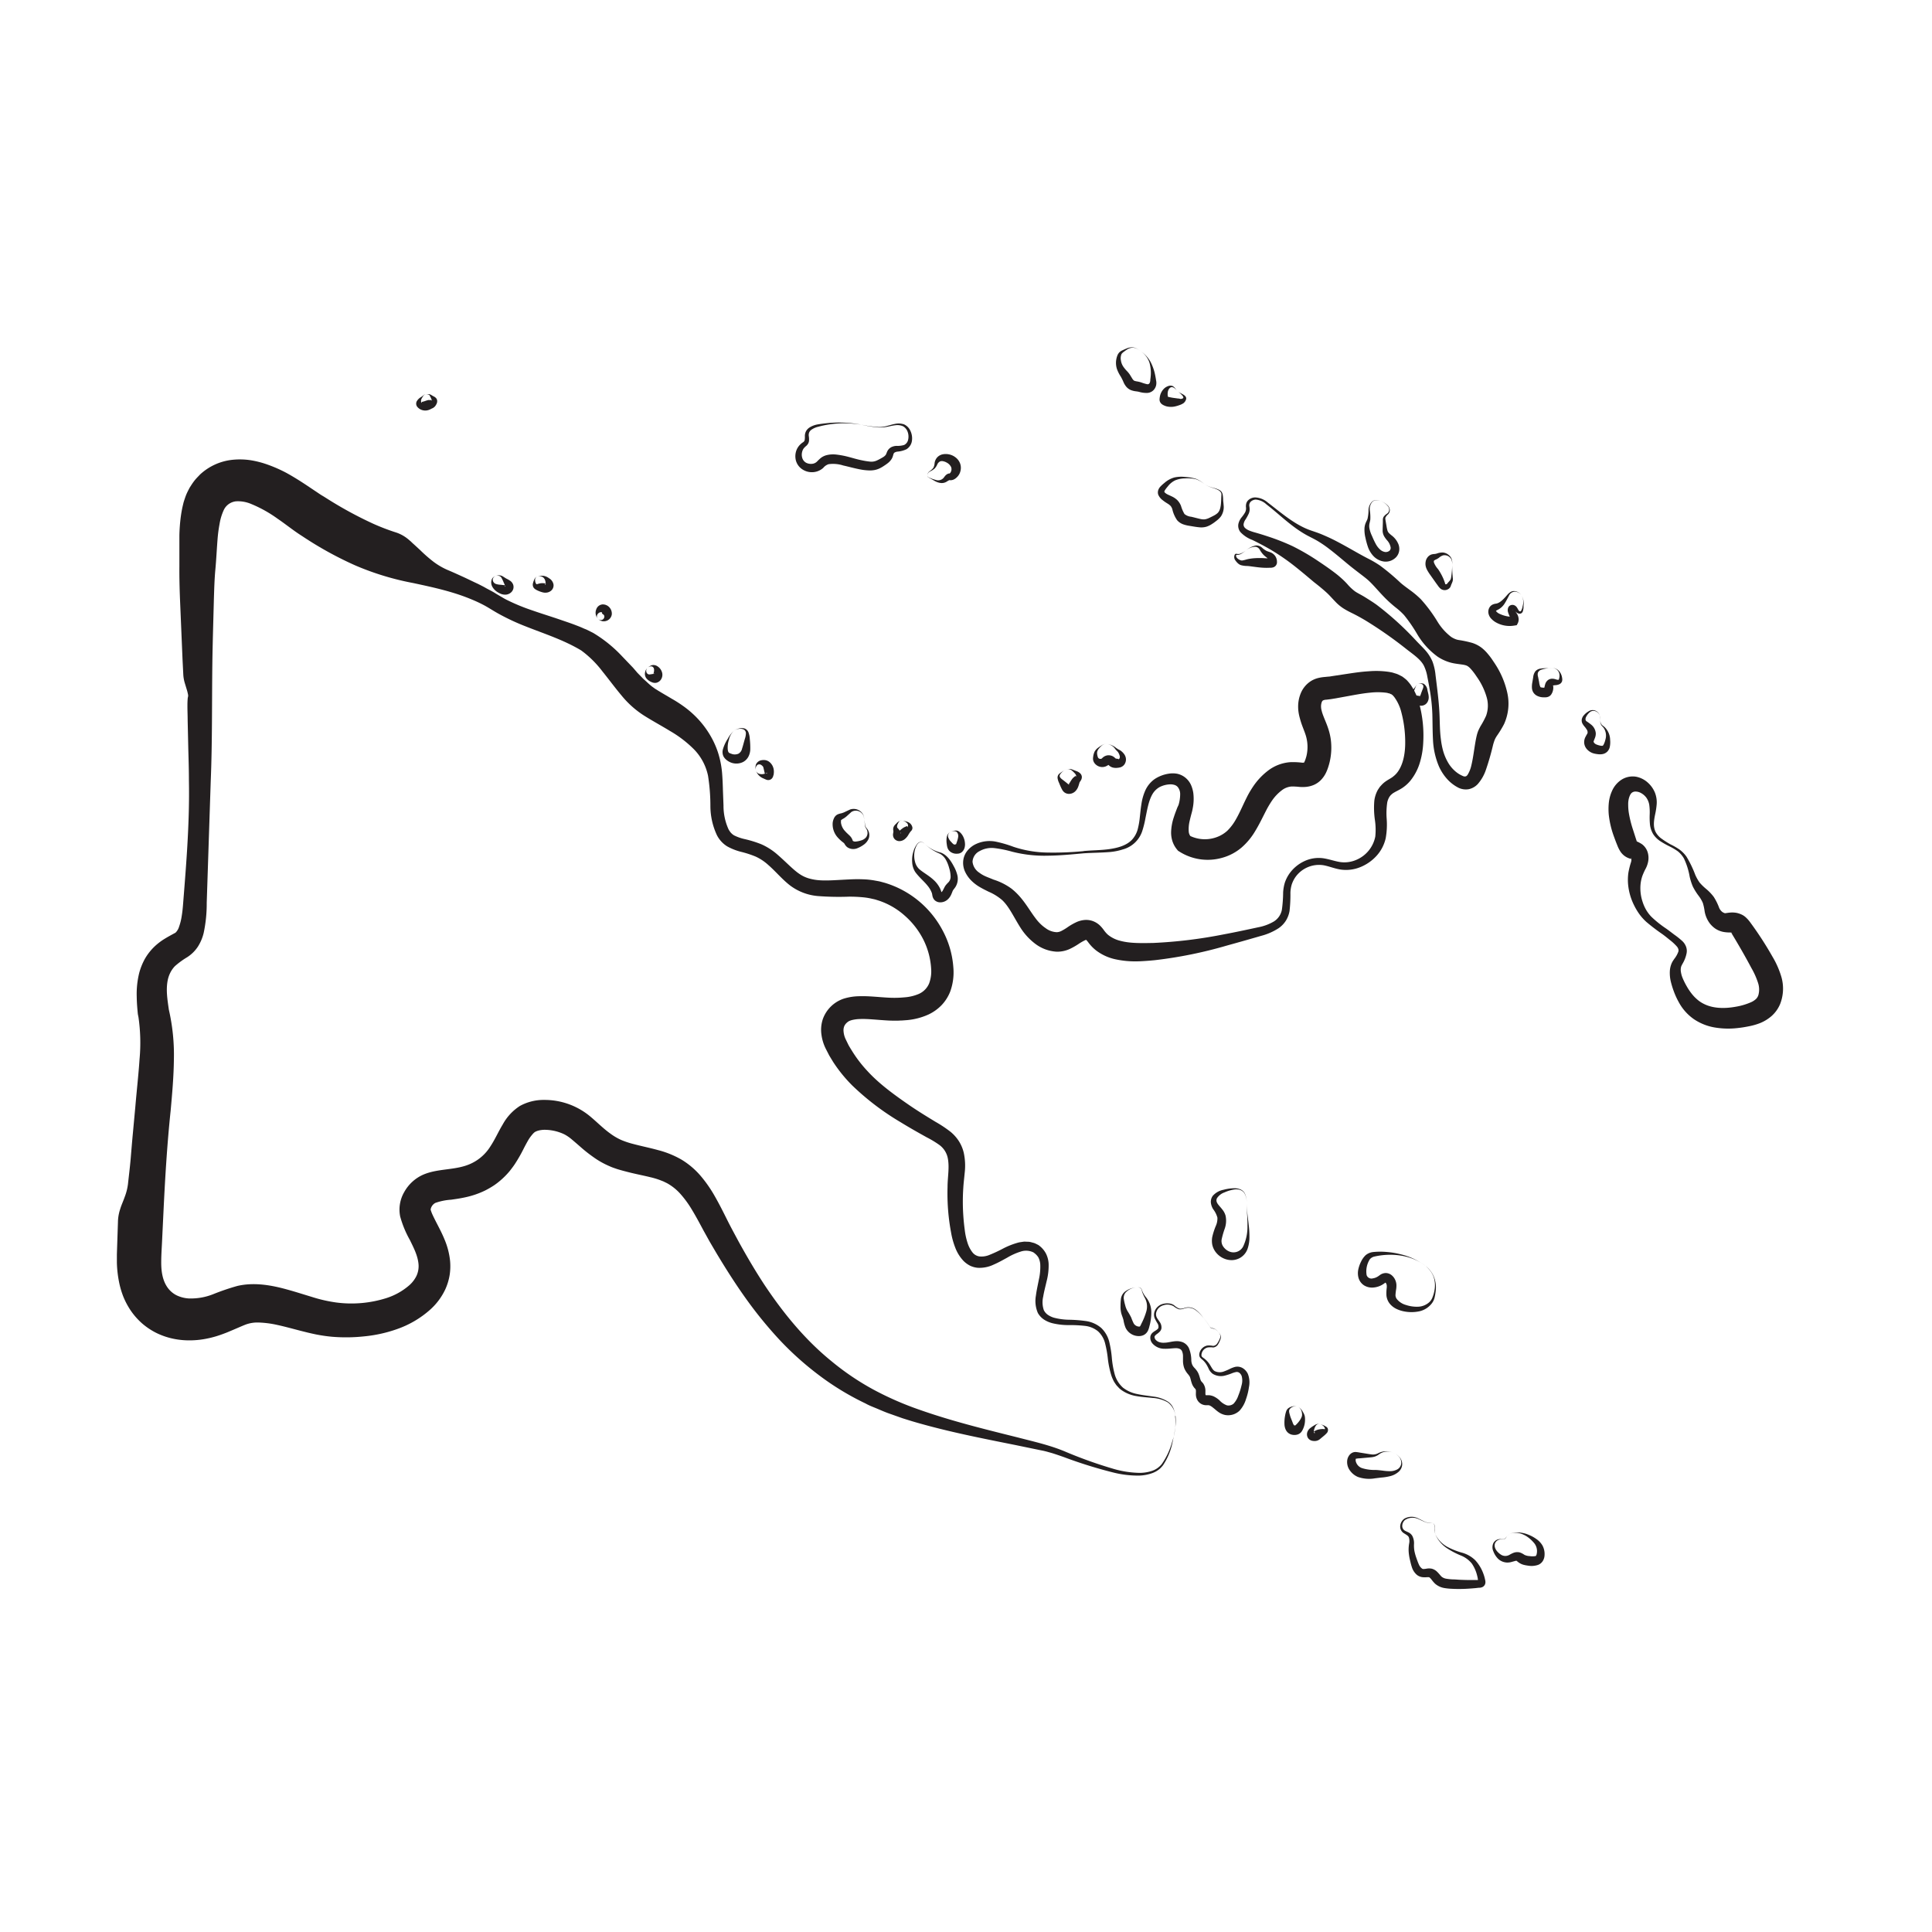 <svg id="Layer_1" data-name="Layer 1" xmlns="http://www.w3.org/2000/svg" viewBox="0 0 600 600"><defs><style>.cls-1{fill:#231f20;}</style></defs><title>papanewguinea</title><g id="medium_islands" data-name="medium islands"><path class="cls-1" d="M336.57,265c-3.7.34-7.4.7-11.14.74a40.4,40.4,0,0,1-11.19-1.26,35.24,35.24,0,0,0-5.31-1.08,7.62,7.62,0,0,0-4.73.93,3.89,3.89,0,0,0-2.17,3.3A4.62,4.62,0,0,0,304.1,271a9.63,9.63,0,0,0,2,1.17c.76.33,1.58.63,2.45,1a19.31,19.31,0,0,1,5.54,2.78c3.55,2.77,5.37,6.43,7.42,9.11a14.47,14.47,0,0,0,1.53,1.79,11.85,11.85,0,0,0,1.71,1.41,6.16,6.16,0,0,0,3.41,1.24,3.38,3.38,0,0,0,1.38-.34,16.59,16.59,0,0,0,2-1.2,18.43,18.43,0,0,1,2.9-1.65,7.82,7.82,0,0,1,2.26-.59,6.08,6.08,0,0,1,2.8.37,6.39,6.39,0,0,1,2.24,1.48,11.63,11.63,0,0,1,1.16,1.41,10.1,10.1,0,0,0,.66.8,5.15,5.15,0,0,0,.68.64A9.82,9.82,0,0,0,348,292.2c3,.8,6.59.71,10.21.64a145.85,145.85,0,0,0,21.71-2.64c3.62-.67,7.27-1.46,10.86-2.23a15.12,15.12,0,0,0,4.77-1.76,5.49,5.49,0,0,0,2.55-3.68,41.7,41.7,0,0,0,.39-5.39,13.31,13.31,0,0,1,.52-3,11.21,11.21,0,0,1,1.38-2.77,11.82,11.82,0,0,1,4.63-3.9,10.44,10.44,0,0,1,6-.92c2,.32,3.77,1,5.42,1.2a9.29,9.29,0,0,0,4.79-.72,9.92,9.92,0,0,0,5.88-7.24,20.78,20.78,0,0,0-.12-5.13,26.49,26.49,0,0,1-.18-6,9.39,9.39,0,0,1,1.1-3.37l.52-.79c.19-.25.41-.48.62-.71a7.88,7.88,0,0,1,1.38-1.19c.93-.63,1.74-1,2.28-1.48a6.89,6.89,0,0,0,1.44-1.51c1.67-2.36,2.27-5.78,2.25-9.1A36.45,36.45,0,0,0,435,220.47a13.57,13.57,0,0,0-2-4,8,8,0,0,0-.6-.66.62.62,0,0,1-.19-.12l-.09-.08-.16-.05c-.1,0-.21-.09-.31-.15a3,3,0,0,0-.41-.11c-.14,0-.28-.09-.43-.12l-.52-.07a21.07,21.07,0,0,0-4.76,0c-1.7.16-3.46.45-5.24.77l-5.49,1c-.49.08-1,.17-1.47.24l-1.44.18a2.41,2.41,0,0,0-1.1.27,1.43,1.43,0,0,0-.33.55,3.81,3.81,0,0,0-.2,1.35,5,5,0,0,0,.08.77c.06.3.15.62.25,1,.21.68.51,1.44.86,2.29s.74,1.78,1.08,2.85a19,19,0,0,1,.77,3.36,19.5,19.5,0,0,1-.35,6.85c-.13.56-.29,1.12-.47,1.67a13.88,13.88,0,0,1-.69,1.74,8.7,8.7,0,0,1-1.34,2,6.92,6.92,0,0,1-2.38,1.74,8.15,8.15,0,0,1-2.55.64,12.75,12.75,0,0,1-2,0,21.32,21.32,0,0,0-2.36-.13,5.64,5.64,0,0,0-3.08,1.18,13.84,13.84,0,0,0-3,3.14c-.44.64-.85,1.31-1.25,2s-.82,1.53-1.23,2.34c-.83,1.63-1.68,3.38-2.77,5.16a20.7,20.7,0,0,1-4.2,5.1,15.71,15.71,0,0,1-6.17,3.25,16.39,16.39,0,0,1-13.19-1.95l-.42-.26-.21-.26a7.93,7.93,0,0,1-1.54-2.74,8.81,8.81,0,0,1-.4-2.84,16.1,16.1,0,0,1,.88-4.69c.22-.7.47-1.36.71-2l.34-.89L366,250a11.62,11.62,0,0,0,.51-3.26,3.49,3.49,0,0,0-.78-2.36,2.22,2.22,0,0,0-1-.62,4.2,4.2,0,0,0-1.41-.17,7.81,7.81,0,0,0-3.19.84,6,6,0,0,0-2.3,2.33c-1.15,2.08-1.57,4.75-2.11,7.38a30,30,0,0,1-1,4,8.72,8.72,0,0,1-6,5.65,18.21,18.21,0,0,1-4,.81C341.91,264.83,339.22,264.82,336.57,265Zm-.07-.7c2.7-.26,5.39-.23,8-.6s5.26-1.08,7-2.86a7.82,7.82,0,0,0,1.8-3.2,23.81,23.81,0,0,0,.68-3.85c.15-1.32.27-2.67.49-4a15.89,15.89,0,0,1,1.15-4.16,8.78,8.78,0,0,1,2.92-3.65,10.88,10.88,0,0,1,4.38-1.7,7.79,7.79,0,0,1,2.59,0,6,6,0,0,1,2.58,1.2,6.31,6.31,0,0,1,1.77,2.26,9.71,9.71,0,0,1,.73,2.52,14.81,14.81,0,0,1-.17,4.72c-.07.38-.14.75-.24,1.12l-.27,1c-.16.63-.32,1.25-.45,1.84a10.93,10.93,0,0,0-.29,3.24A2.64,2.64,0,0,0,370,260l-.63-.51a10.66,10.66,0,0,0,8.29.56,9.83,9.83,0,0,0,3.5-2.06,15.66,15.66,0,0,0,2.69-3.58c.81-1.41,1.55-3,2.35-4.72.4-.85.82-1.72,1.28-2.62a31,31,0,0,1,1.64-2.74,20.71,20.71,0,0,1,4.6-4.94,12.87,12.87,0,0,1,7.16-2.7,24.28,24.28,0,0,1,3.19.13,3.25,3.25,0,0,0,1,0,.52.52,0,0,0-.15.11,1.52,1.52,0,0,0,.17-.3,7.15,7.15,0,0,0,.34-.84c.11-.33.21-.66.3-1a12.11,12.11,0,0,0,.25-4.2,12.25,12.25,0,0,0-.42-2.07c-.21-.71-.51-1.49-.85-2.37s-.7-1.85-1-3a14.78,14.78,0,0,1-.4-1.74,12.08,12.08,0,0,1-.16-2,10.73,10.73,0,0,1,.8-4.08,8.15,8.15,0,0,1,3.07-3.75,7.8,7.8,0,0,1,2.29-1,12.42,12.42,0,0,1,1.89-.32l1.33-.13c.4,0,.85-.11,1.28-.17l5.48-.83c1.88-.28,3.79-.54,5.79-.66a27.38,27.38,0,0,1,6.34.2l.85.16c.3.07.61.18.91.27s.59.17.91.31l.94.46.46.24.47.35c.31.24.61.48.9.74a14.65,14.65,0,0,1,1.22,1.45,19.16,19.16,0,0,1,2.71,6,38.17,38.17,0,0,1,1.21,11.93,25.24,25.24,0,0,1-1,6.09,16.43,16.43,0,0,1-3,5.79,11.59,11.59,0,0,1-2.58,2.3c-1,.64-1.86,1-2.49,1.39a3.84,3.84,0,0,0-.77.56c-.11.11-.23.2-.33.31a3,3,0,0,1-.27.35,5.5,5.5,0,0,0-.74,1.84,22.9,22.9,0,0,0-.17,5.12,24.06,24.06,0,0,1-.31,6,12.07,12.07,0,0,1-2.93,5.55,13.77,13.77,0,0,1-5.07,3.46,11.78,11.78,0,0,1-6.11.69c-2-.34-3.74-1.1-5.4-1.35a9,9,0,0,0-8.61,3.83,9.21,9.21,0,0,0-1.07,2.21,10.29,10.29,0,0,0-.4,2.48,46.12,46.12,0,0,1-.27,5.71,8.44,8.44,0,0,1-1.13,3,8.11,8.11,0,0,1-2.25,2.34,18.49,18.49,0,0,1-5.49,2.4c-3.6,1.05-7.15,2.05-10.76,3.05a134.72,134.72,0,0,1-22.18,4.49c-.95.09-1.9.18-2.86.24s-1.92.13-2.92.13a28.73,28.73,0,0,1-6.17-.58,15.21,15.21,0,0,1-6.26-2.77,12.18,12.18,0,0,1-1.37-1.23,13,13,0,0,1-1.12-1.33,8.07,8.07,0,0,0-.61-.73c-.12-.12-.06,0-.06-.05s.12,0,.07,0a1.51,1.51,0,0,0-.41.13,16.56,16.56,0,0,0-1.93,1.11,21.41,21.41,0,0,1-2.81,1.6,9.39,9.39,0,0,1-4,.85,12.12,12.12,0,0,1-6.86-2.57,18.87,18.87,0,0,1-4.4-4.82c-2.15-3.37-3.56-6.63-5.78-8.68a16.27,16.27,0,0,0-4.17-2.57c-.83-.41-1.71-.84-2.6-1.36a12.89,12.89,0,0,1-2.6-1.93,9.66,9.66,0,0,1-2-2.71,6.55,6.55,0,0,1-.68-3.54,5.93,5.93,0,0,1,1.4-3.3,7.5,7.5,0,0,1,2.66-2,10,10,0,0,1,6.1-.69,37.47,37.47,0,0,1,5.47,1.6,35,35,0,0,0,10.78,1.78A97.72,97.72,0,0,0,336.5,264.33Z"/><path class="cls-1" d="M393.29,156.63a5.49,5.49,0,0,0-3.34-1.48,2.44,2.44,0,0,0-1.53.66,1.59,1.59,0,0,0-.41,1.49,5.76,5.76,0,0,1,.08,1.07,3.67,3.67,0,0,1-.28,1.14,15.33,15.33,0,0,1-1,1.82,3.41,3.41,0,0,0-.61,1.52,1.47,1.47,0,0,0,.51,1.16,4.57,4.57,0,0,0,1.38.81,16.39,16.39,0,0,0,1.79.58c1.3.37,2.59.77,3.88,1.2a67.69,67.69,0,0,1,7.63,3,69.23,69.23,0,0,1,7.14,4.09c2.28,1.52,4.4,2.93,6.66,4.7.56.45,1.11.93,1.66,1.43s1.1,1.06,1.55,1.55a15,15,0,0,0,2.35,2.24c.77.56,2,1.12,3.21,1.88s2.39,1.49,3.52,2.3a94,94,0,0,1,12.09,10.94c.92,1,1.85,1.88,2.83,2.95a12.9,12.9,0,0,1,2.47,3.77,16.62,16.62,0,0,1,.95,4.23l.49,4c.32,2.65.61,5.34.73,8s.09,5.33.44,7.88a23.76,23.76,0,0,0,.72,3.72,15.87,15.87,0,0,0,1.42,3.38,10.37,10.37,0,0,0,2.17,2.72,8.73,8.73,0,0,0,2.7,1.69,1.18,1.18,0,0,0,.81,0,1.44,1.44,0,0,0,.5-.49,9.35,9.35,0,0,0,1.13-2.84c.57-2.32.85-4.88,1.33-7.61.13-.7.27-1.41.49-2.22.07-.21.13-.42.21-.64s.2-.51.29-.69c.18-.38.36-.73.54-1.06a26.93,26.93,0,0,0,1.72-3.21,9.27,9.27,0,0,0,.18-5.8,20.77,20.77,0,0,0-2.91-6.1c-.33-.48-.67-1-1-1.43a16,16,0,0,0-1.06-1.29,4.72,4.72,0,0,0-.88-.78,2.62,2.62,0,0,0-.77-.33c-.69-.21-1.9-.28-3.53-.57a13,13,0,0,1-2.61-.77,13.79,13.79,0,0,1-2.41-1.27,23.23,23.23,0,0,1-6.34-6.93,47,47,0,0,0-4.12-6,20.58,20.58,0,0,0-2.54-2.32,38.91,38.91,0,0,1-3.21-2.85c-2-2-3.59-4-5.29-5.58-.87-.78-1.87-1.52-2.91-2.32s-2.18-1.67-3.21-2.52c-2.09-1.71-4.07-3.44-6.14-5-1-.79-2.09-1.53-3.18-2.21s-2.2-1.21-3.46-1.87C401.19,163.73,397.47,159.85,393.29,156.63Zm.43-.56c4.21,3.21,8.27,6.82,13.14,8.58,1.16.41,2.54.84,3.8,1.38s2.52,1.1,3.74,1.72c2.43,1.24,4.78,2.59,7.07,3.88,1.15.65,2.27,1.26,3.43,1.86a32.92,32.92,0,0,1,3.67,2.15,68.64,68.64,0,0,1,6.32,5.3c.92.81,1.8,1.43,2.9,2.25a28.3,28.3,0,0,1,3.46,2.9,45.61,45.61,0,0,1,5.13,6.89,17.34,17.34,0,0,0,4.27,4.8,6.63,6.63,0,0,0,1.1.6,4.91,4.91,0,0,0,1.19.37,34.41,34.41,0,0,1,4.28.91,9.81,9.81,0,0,1,2.79,1.42,12.19,12.19,0,0,1,2,1.93c.55.65,1,1.23,1.4,1.83s.83,1.22,1.22,1.85a26.74,26.74,0,0,1,3.46,8.41,15.37,15.37,0,0,1-1,9.79,32.28,32.28,0,0,1-2.25,3.68c-.15.24-.29.47-.41.69l-.11.22-.13.29a16.63,16.63,0,0,0-.52,1.63,78.06,78.06,0,0,1-2.28,7.88,13,13,0,0,1-2.45,4.21,5.35,5.35,0,0,1-2.81,1.6,5.25,5.25,0,0,1-3.09-.4,12.13,12.13,0,0,1-3.74-2.89,15.06,15.06,0,0,1-2.41-3.75,23.9,23.9,0,0,1-1.86-8.22c-.15-2.73-.13-5.4-.2-8a54.23,54.23,0,0,0-.84-7.79c-.21-1.3-.47-2.61-.72-3.9a12.63,12.63,0,0,0-1.09-3.44c-1-1.91-3.14-3.36-5.26-5a127.33,127.33,0,0,0-12.74-8.94c-1.08-.65-2.17-1.26-3.28-1.84s-2.3-1.09-3.73-2a13.78,13.78,0,0,1-2-1.59c-.56-.56-1.05-1.09-1.49-1.56s-.81-.88-1.23-1.29-.87-.81-1.33-1.21c-.93-.8-1.92-1.61-3-2.44l-3-2.52c-2-1.65-4-3.29-6.09-4.74a63.93,63.93,0,0,0-6.6-4.09c-1.15-.62-2.31-1.22-3.5-1.79a9.67,9.67,0,0,1-3.7-2.44,3.15,3.15,0,0,1-.64-2.53,5,5,0,0,1,1-2.05,10.53,10.53,0,0,0,1.09-1.55,2.77,2.77,0,0,0,.26-1.68,3.34,3.34,0,0,1,.12-1.15,2.29,2.29,0,0,1,.65-1,3.21,3.21,0,0,1,2.08-.81A6.35,6.35,0,0,1,393.72,156.07Z"/><path class="cls-1" d="M518.5,262.86a28.59,28.59,0,0,1-2.69-1.5,7.77,7.77,0,0,1-2.33-2.21,7.41,7.41,0,0,1-1.07-3.09,24.12,24.12,0,0,1-.08-3.16,16.85,16.85,0,0,0-.13-2.89,5.44,5.44,0,0,0-.9-2.27,5.07,5.07,0,0,0-1.72-1.48,3.51,3.51,0,0,0-1.89-.43c-1,.15-1.41.75-1.8,2a7.37,7.37,0,0,0-.24,2.11,16.35,16.35,0,0,0,.19,2.49,34.52,34.52,0,0,0,1.32,5.28l.9,2.81.27.81s0,0-.14-.08-.22-.11-.13-.05a10.11,10.11,0,0,1,1.91,1,5,5,0,0,1,1.81,2.77,6.11,6.11,0,0,1,.06,2.65,8.07,8.07,0,0,1-.66,1.95,20.14,20.14,0,0,0-1.14,2.49,11.62,11.62,0,0,0-.55,2.53,13.28,13.28,0,0,0,.6,5.38,13,13,0,0,0,1.11,2.56,11.21,11.21,0,0,0,1.67,2.2,33.33,33.33,0,0,0,4.63,3.69c.84.6,1.66,1.24,2.46,1.84a25.52,25.52,0,0,1,2.5,2,4.61,4.61,0,0,1,1.12,1.64,3.81,3.81,0,0,1,.2,2.17,10.31,10.31,0,0,1-1.28,3.28l-.19.36-.12.24a2.35,2.35,0,0,0-.15.47,3.9,3.9,0,0,0-.07,1,8,8,0,0,0,.61,2.38,22.69,22.69,0,0,0,1.23,2.47,18.26,18.26,0,0,0,1.51,2.27,12.44,12.44,0,0,0,1.76,1.85,9,9,0,0,0,2,1.34c2.76,1.44,6.31,1.57,9.84.94a20,20,0,0,0,4.92-1.44,5.58,5.58,0,0,0,1.52-1,2.9,2.9,0,0,0,.72-1.2,6.52,6.52,0,0,0-.07-3.68,23.75,23.75,0,0,0-2.09-4.71c-1.85-3.49-3.82-6.91-5.86-10.29-.28-.47-.45-.74-.36-.68l.13.08.11.05s0,0,0,0l-.06-.08c0-.05-.19-.11-.66-.13a10.94,10.94,0,0,1-2.09-.19,7,7,0,0,1-2.41-1,7.75,7.75,0,0,1-1.69-1.59,8.62,8.62,0,0,1-1.64-3.79,16.47,16.47,0,0,0-.54-2.55,10.34,10.34,0,0,0-1.35-2.3,18.41,18.41,0,0,1-1.76-2.82,17.53,17.53,0,0,1-1-3.11,21.68,21.68,0,0,0-1.79-5.66,7.93,7.93,0,0,0-1.86-2.18A17.86,17.86,0,0,0,518.5,262.86Zm.32-.62a21.37,21.37,0,0,1,2.69,1.54,9.81,9.81,0,0,1,2.24,2.26,33,33,0,0,1,2.71,5.6,13.29,13.29,0,0,0,1.38,2.46,16.81,16.81,0,0,0,2,1.95,14.66,14.66,0,0,1,2.38,2.49,17.32,17.32,0,0,1,1.58,3.13,3.27,3.27,0,0,0,1.11,1.57,3.39,3.39,0,0,0,.66.33.71.71,0,0,0,.43,0c.13,0,.37-.06.93-.12a7.68,7.68,0,0,1,2.37.05,7.54,7.54,0,0,1,1.37.43l.33.15c.15.08.3.16.44.25a5.24,5.24,0,0,1,.72.55,10.5,10.5,0,0,1,1.5,1.72,105.74,105.74,0,0,1,6.78,10.47,27.29,27.29,0,0,1,2.8,6.38,13.12,13.12,0,0,1-.37,8.27,10.23,10.23,0,0,1-2.66,3.79,12.65,12.65,0,0,1-3.58,2.21,19.62,19.62,0,0,1-3.49,1c-1.11.23-2.2.41-3.33.53a25,25,0,0,1-6.91-.1,16.43,16.43,0,0,1-6.8-2.61,15.17,15.17,0,0,1-4.77-5.36,23.35,23.35,0,0,1-1.42-3.06,27.46,27.46,0,0,1-1-3.18,11.48,11.48,0,0,1-.31-3.61,7,7,0,0,1,.45-1.93,5.74,5.74,0,0,1,.46-.93l.27-.41.2-.29a8,8,0,0,0,1.24-2.21,1.36,1.36,0,0,0,0-.82,2.3,2.3,0,0,0-.53-.88,15.31,15.31,0,0,0-2.1-1.93c-.79-.64-1.55-1.27-2.36-1.85a60.27,60.27,0,0,1-4.95-3.78,15.7,15.7,0,0,1-2.2-2.46,19.37,19.37,0,0,1-1.67-2.84,18.21,18.21,0,0,1-1.8-6.46,15.84,15.84,0,0,1,.1-3.5,24.2,24.2,0,0,1,.81-3.26,4,4,0,0,0,.15-1c0-.17-.06-.33-.12-.36s-.05.12.14.3-.07.07-.87-.2a5.4,5.4,0,0,1-1.44-.81,5.52,5.52,0,0,1-1.13-1.23,10.25,10.25,0,0,1-1-2c-.39-.94-.75-1.92-1.11-2.92a28.25,28.25,0,0,1-1.52-6.52,19.46,19.46,0,0,1,0-3.58,12,12,0,0,1,1-3.81,8,8,0,0,1,2.85-3.44,6.5,6.5,0,0,1,4.6-1,7.55,7.55,0,0,1,3.68,1.84,8.54,8.54,0,0,1,2.2,3.1,8.23,8.23,0,0,1,.55,3.58,23.16,23.16,0,0,1-.48,3.17c-.41,2-.69,3.92.21,5.59a6.23,6.23,0,0,0,1.93,2.07A26.14,26.14,0,0,0,518.82,262.24Z"/></g><g id="small_islands" data-name="small islands"><path class="cls-1" d="M354.19,109a4.9,4.9,0,0,0-2.08-1,3.33,3.33,0,0,0-2.14.58,10.06,10.06,0,0,0-.94.67,2.66,2.66,0,0,0-.74.71,3.4,3.4,0,0,0-.19,1.93,4.77,4.77,0,0,0,.66,1.84,10.79,10.79,0,0,0,1.32,1.61,8.25,8.25,0,0,1,.8,1c.25.39.44.74.62,1a3.27,3.27,0,0,0,.47.67.84.84,0,0,0,.36.26,5.08,5.08,0,0,0,.82.19,9.08,9.08,0,0,1,1.28.31,12.81,12.81,0,0,0,1.79.54,1,1,0,0,0,.39,0A.84.84,0,0,0,357,119a2.11,2.11,0,0,0,.23-.8c0-.38.08-.76.11-1.14a11.72,11.72,0,0,0-.38-4.49A7.22,7.22,0,0,0,354.19,109Zm0,0a9.92,9.92,0,0,1,3.14,3.42,15.55,15.55,0,0,1,1.51,4.57c.08.39.14.79.2,1.18a3.64,3.64,0,0,1,0,1.5,3.21,3.21,0,0,1-.85,1.54,3,3,0,0,1-1.74.81,8.12,8.12,0,0,1-2.75-.34,9.8,9.8,0,0,0-1-.16,6.88,6.88,0,0,1-1.44-.35,3.86,3.86,0,0,1-1.5-1.09,5.74,5.74,0,0,1-.79-1.27,14.8,14.8,0,0,0-.94-1.91,11.14,11.14,0,0,1-1.16-2.32,6.29,6.29,0,0,1-.24-2.68,6.71,6.71,0,0,1,.3-1.27,3.18,3.18,0,0,1,.7-1.21,3.34,3.34,0,0,1,1.1-.69c.35-.17.72-.33,1.09-.48a4,4,0,0,1,2.34-.32A5.8,5.8,0,0,1,354.19,109Z"/><path class="cls-1" d="M365.67,121.49c-.28-.26-.51-.56-.79-.81a1.46,1.46,0,0,0-.93-.45c-.64,0-1.08.7-1.23,1.27a3.88,3.88,0,0,0,0,1.76l.09.44c0,.06,0,.21,0,.1a1,1,0,0,0-.3-.58c-.13-.12-.15-.12-.08-.1l.17.06a2.12,2.12,0,0,0,.36.1,14.73,14.73,0,0,0,1.8.33l1.09.15c.4,0,.67.13.86.14a1.9,1.9,0,0,0,.7-.23c.15-.06.1-.43-.13-.71A8.48,8.48,0,0,0,365.67,121.49Zm0,0c.59.47,1.3.72,2,1.17a2.25,2.25,0,0,1,.49.45,1,1,0,0,1,.21.82,2.33,2.33,0,0,1-.87,1.31,5.43,5.43,0,0,1-1.34.62,9.82,9.82,0,0,1-1.16.34,5.74,5.74,0,0,1-2.7,0,4.61,4.61,0,0,1-.71-.25,2.81,2.81,0,0,1-.35-.17,2.46,2.46,0,0,1-.56-.39,1.81,1.81,0,0,1-.56-1.07,2.48,2.48,0,0,1,0-.46,5.43,5.43,0,0,1,.09-.69,4.59,4.59,0,0,1,1.32-2.51,3.51,3.51,0,0,1,1.19-.73,2,2,0,0,1,1.35-.08C364.88,120.19,365.11,121,365.67,121.49Z"/><path class="cls-1" d="M267.44,131.88a36.74,36.74,0,0,0-5.34-.43,32.56,32.56,0,0,0-5.31.48,25.08,25.08,0,0,0-2.6.58,6.22,6.22,0,0,0-2.27,1,2.06,2.06,0,0,0-.65.87,2.31,2.31,0,0,0-.09,1.07,6.24,6.24,0,0,1,.06,1.48,2.24,2.24,0,0,1-.3.89,2.78,2.78,0,0,1-.57.67,4.61,4.61,0,0,0-.83.85,3.15,3.15,0,0,0-.43,1,3.45,3.45,0,0,0,.08,2,2.54,2.54,0,0,0,1.2,1.39,3.34,3.34,0,0,0,1.85.31,2.48,2.48,0,0,0,1.56-.77,13.37,13.37,0,0,1,1.06-1,4.88,4.88,0,0,1,1.64-.86,8.38,8.38,0,0,1,3.22-.24,26.71,26.71,0,0,1,2.82.48c1.81.42,3.5,1,5.16,1.31a22.24,22.24,0,0,0,2.43.39,4,4,0,0,0,2-.26,10.36,10.36,0,0,0,1.07-.52c.38-.21.77-.42,1.07-.61a2.93,2.93,0,0,0,.73-.61,1.3,1.3,0,0,0,.21-.35l.25-.62a2.93,2.93,0,0,1,1.32-1.5,4,4,0,0,1,1.66-.41,7.17,7.17,0,0,0,2.35-.28,2.32,2.32,0,0,0,1.23-1.59,4.32,4.32,0,0,0-.1-2.36,3.27,3.27,0,0,0-1.43-1.84,4.35,4.35,0,0,0-2.47-.33c-.87.09-1.73.33-2.62.49a11.53,11.53,0,0,1-2.69.18A39.12,39.12,0,0,1,267.44,131.88Zm0,0a39.52,39.52,0,0,0,5.3.74,9,9,0,0,0,2.63-.32c.86-.21,1.71-.5,2.61-.66a5.27,5.27,0,0,1,2.8.16,4,4,0,0,1,2,2.1,5.41,5.41,0,0,1,.44,2.91,3.66,3.66,0,0,1-1.68,2.69,8.09,8.09,0,0,1-2.86.76,2.33,2.33,0,0,0-.9.31,1,1,0,0,0-.33.55l-.19.64a3.56,3.56,0,0,1-.4.84,5.13,5.13,0,0,1-1.18,1.26c-.41.32-.8.58-1.18.83a9.74,9.74,0,0,1-1.29.75,6.33,6.33,0,0,1-1.59.53,8.25,8.25,0,0,1-1.61.13,17.62,17.62,0,0,1-2.88-.32c-1.84-.35-3.58-.85-5.26-1.22a10.35,10.35,0,0,0-4.55-.4,3.55,3.55,0,0,0-1.64,1.13,5.23,5.23,0,0,1-3.24,1.35,5.38,5.38,0,0,1-3.28-.89,4.75,4.75,0,0,1-2-2.79,5.31,5.31,0,0,1,.22-3.23,5,5,0,0,1,.85-1.38,5.71,5.71,0,0,1,1.15-1,1.08,1.08,0,0,0,.51-.65,5.42,5.42,0,0,0,.07-1.21,3.27,3.27,0,0,1,.34-1.54,3.22,3.22,0,0,1,1.06-1.16,6.93,6.93,0,0,1,2.66-1c.89-.15,1.79-.26,2.68-.36a37.13,37.13,0,0,1,5.37-.18A35.4,35.4,0,0,1,267.44,131.88Z"/><path class="cls-1" d="M288,147.62a.66.66,0,0,0,.38.63c.24.11.49.19.74.29a9.21,9.21,0,0,0,1.48.5,2.25,2.25,0,0,0,2.45-.64c.14-.17.28-.39.5-.64a2.22,2.22,0,0,1,1.05-.7l.19,0,.07,0,.08-.05.14-.11a1.91,1.91,0,0,0,.3-1.84,3.09,3.09,0,0,0-1.3-1.36,3.69,3.69,0,0,0-1.07-.43,1.76,1.76,0,0,0-1,0,1.92,1.92,0,0,0-.89.88,4.45,4.45,0,0,1-.91,1.41,7.24,7.24,0,0,1-1.37.86A1.43,1.43,0,0,0,288,147.62Zm0,0a1.59,1.59,0,0,1,.76-1.32,4.52,4.52,0,0,0,1.12-1.05,3.76,3.76,0,0,0,.37-1.44,3.31,3.31,0,0,1,.79-1.75,3.24,3.24,0,0,1,1.91-1,5,5,0,0,1,2,.1,4.87,4.87,0,0,1,1.85.92,4.24,4.24,0,0,1,1.37,1.86,4,4,0,0,1,.11,2.33,3.88,3.88,0,0,1-1.17,2A3.19,3.19,0,0,1,296,149a4.47,4.47,0,0,1-.61.14l-.3,0H295v0c0-.14-.49.1-1,.44a2.9,2.9,0,0,1-1.91.41,4.81,4.81,0,0,1-1.63-.53c-.48-.25-.93-.54-1.39-.79l-.7-.37A.66.66,0,0,1,288,147.62Z"/><path class="cls-1" d="M374.1,150.4a8,8,0,0,0-2.81-1.61,12.15,12.15,0,0,0-3.24-.22,8.24,8.24,0,0,0-3.08.6,6.35,6.35,0,0,0-2.32,1.92,9.8,9.8,0,0,0-.9,1.19,1,1,0,0,0-.15.44.25.25,0,0,0,.08.17,3,3,0,0,0,.8.6c.39.21.87.4,1.4.66a6.4,6.4,0,0,1,1.68,1.11,5.37,5.37,0,0,1,1.2,1.82,11.1,11.1,0,0,0,1.09,2.55,3.82,3.82,0,0,0,2.09.85c1,.23,2.19.56,3.06.74a4.15,4.15,0,0,0,1.2.06,5,5,0,0,0,1.28-.41c.44-.21.95-.46,1.41-.7a5.49,5.49,0,0,0,1.18-.78c1.32-1.15,1.1-3.81,1.26-5.81,0-1.08-1.24-1.55-2.22-1.91A11.94,11.94,0,0,1,374.1,150.4Zm0,0a10.2,10.2,0,0,0,3,1.17,8.32,8.32,0,0,1,1.55.58,2,2,0,0,1,1.05,1.36,9.81,9.81,0,0,1,.16,1.67c0,.53.12,1.08.14,1.65a5.2,5.2,0,0,1-.83,3.54,7.1,7.1,0,0,1-1.32,1.31c-.47.36-.87.69-1.38,1a7.18,7.18,0,0,1-1.73.87,5.65,5.65,0,0,1-2,.23c-1.3-.1-2.27-.31-3.37-.48a10.62,10.62,0,0,1-1.81-.43,4.58,4.58,0,0,1-2-1.32,9.86,9.86,0,0,1-1.49-3.43,3.09,3.09,0,0,0-.49-.95,4.43,4.43,0,0,0-1-.79c-.43-.27-.93-.58-1.45-1a4.2,4.2,0,0,1-1.42-1.74,2.23,2.23,0,0,1,0-1.44,3.1,3.1,0,0,1,.58-1,10.93,10.93,0,0,1,1.32-1.21,7.77,7.77,0,0,1,3.07-1.7,9.93,9.93,0,0,1,3.38-.16,15.73,15.73,0,0,1,3.26.53A9.08,9.08,0,0,1,374.1,150.4Z"/><path class="cls-1" d="M386.89,171a13.18,13.18,0,0,1-1.44,1,2.69,2.69,0,0,1-.85.3c-.29,0-.7,0-.69.11-.27.83,1.16,1.69,1.85,1.66a11.2,11.2,0,0,0,1.48-.36,14.58,14.58,0,0,1,1.85-.31,23.55,23.55,0,0,1,3.55-.05l1.66.09.41,0c.08,0,.07,0,0,0a1.17,1.17,0,0,0-.58.38.79.79,0,0,0-.2.44s0,0,0,0a.33.33,0,0,0,0-.14.73.73,0,0,0-.27-.72c-.29-.3-.93-.7-1.38-1.21a7.74,7.74,0,0,1-1.08-1.53,1.84,1.84,0,0,0-1.21-.85A4.59,4.59,0,0,0,386.89,171Zm0,0a6.76,6.76,0,0,1,3.15-1.6,2.67,2.67,0,0,1,1.85.64,6.59,6.59,0,0,0,1.35,1c.45.24.9.3,1.59.61a3.26,3.26,0,0,1,1,.78,3.08,3.08,0,0,1,.65,1.27,2.92,2.92,0,0,1,.09.73,2.89,2.89,0,0,1,0,.4,1.75,1.75,0,0,1-.37.84,1.72,1.72,0,0,1-1,.58,3,3,0,0,1-.47.07l-.47,0a16,16,0,0,1-1.83,0c-1.2-.05-2.33-.22-3.43-.36-.56-.07-1.1-.16-1.65-.19a7.5,7.5,0,0,1-2-.27,2.72,2.72,0,0,1-.95-.6,4.8,4.8,0,0,1-.66-.76,1.74,1.74,0,0,1-.22-2,.59.59,0,0,1,.58-.14,2,2,0,0,0,1.24-.11A7.23,7.23,0,0,0,386.89,171Z"/><path class="cls-1" d="M428.72,155.59a3.56,3.56,0,0,0-1.37-.23,1.79,1.79,0,0,0-1.22.56,3.43,3.43,0,0,0-.72,2.55,14.13,14.13,0,0,1,.15,2.88c-.07.53-.22,1-.29,1.42a4,4,0,0,0,0,1.2,9.37,9.37,0,0,0,.79,2.42c.36.84.74,1.7,1.14,2.43a6.36,6.36,0,0,0,1.36,1.81,3,3,0,0,0,1.61.8,1.8,1.8,0,0,0,1.34-.39,1.19,1.19,0,0,0,.33-1.22,4.42,4.42,0,0,0-1-1.94,8.6,8.6,0,0,1-.94-1.26,3.72,3.72,0,0,1-.51-1.69c0-1.07.06-1.92.07-2.88,0-.25,0-.45,0-.73a1.85,1.85,0,0,1,.24-.82,4,4,0,0,1,1.08-1,1.55,1.55,0,0,0,.23-2.31A4.79,4.79,0,0,0,428.72,155.59Zm0,0a5.52,5.52,0,0,1,2.35,1.49,2.18,2.18,0,0,1,.55,1.32,1.83,1.83,0,0,1-.58,1.36,3.07,3.07,0,0,0-.79,1,1.22,1.22,0,0,0,0,.54c0,.18.07.45.1.67l.24,1.38a10,10,0,0,0,.27,1.31,2,2,0,0,0,.5.9,10.86,10.86,0,0,0,.94.81,6.44,6.44,0,0,1,2,2.66,4.07,4.07,0,0,1,.23,2,3.71,3.71,0,0,1-.95,2,4.48,4.48,0,0,1-3.78,1.36,5.61,5.61,0,0,1-3.28-1.71,7.93,7.93,0,0,1-1.7-2.84,23.52,23.52,0,0,1-.77-2.83,10.48,10.48,0,0,1-.29-3.05,5.23,5.23,0,0,1,.37-1.56c.2-.48.43-.86.56-1.26a11.92,11.92,0,0,0,.31-2.7,4,4,0,0,1,1.06-2.61,2,2,0,0,1,1.29-.52A3.59,3.59,0,0,1,428.72,155.59Z"/><path class="cls-1" d="M451,175.53a4.17,4.17,0,0,0-.22-1.69,2.35,2.35,0,0,0-2.61-1.37,3.66,3.66,0,0,0-1.31.76,5,5,0,0,1-.86.51,2.54,2.54,0,0,0-.64.36c-.11.15-.07.28-.05.56a6.6,6.6,0,0,0,1.3,2.1,17.18,17.18,0,0,1,1.72,3.15c.22.53.45,1.25.48,1.35s0,.11.05.17a.46.46,0,0,0,.33,0,.34.34,0,0,0,.14-.05l.29-.36.58-.65a1.89,1.89,0,0,0,.37-.62,7.16,7.16,0,0,0,.15-.82A30.86,30.86,0,0,0,451,175.53Zm0,0a30.52,30.52,0,0,0,.13,3.44c0,.29.08.55.08.91a2.55,2.55,0,0,1-.22,1c-.12.3-.24.57-.34.81l-.13.39a1.75,1.75,0,0,1-.4.6,2.16,2.16,0,0,1-1.28.58,2.06,2.06,0,0,1-1.5-.47,4.75,4.75,0,0,1-.79-.92l-.5-.68-1.91-2.7a12.47,12.47,0,0,1-1-1.61,4.62,4.62,0,0,1-.39-1.12,3.77,3.77,0,0,1,0-1.34,2.92,2.92,0,0,1,.55-1.29,2.58,2.58,0,0,1,1.19-.91,3.83,3.83,0,0,1,1-.17,3.63,3.63,0,0,0,.72-.14,4.91,4.91,0,0,1,1.94-.32,3.21,3.21,0,0,1,1.75.76,2.93,2.93,0,0,1,1,1.47A5.92,5.92,0,0,1,451,175.53Z"/><path class="cls-1" d="M472.51,184.87a2.6,2.6,0,0,0-2.13-1.12,2.14,2.14,0,0,0-1.82,1.37c-.4.73-.77,1.5-1.26,2.27a5.34,5.34,0,0,1-2.18,2c-.43.2-.61.37-.52.38s.08.09.14.19a3.17,3.17,0,0,0,1.15.75,9.52,9.52,0,0,0,4.08.85l-1.06.69c0,.05,0,.06.06,0a1.18,1.18,0,0,0,0-.44c-.09-.38-.4-.92-.62-1.65a2.16,2.16,0,0,1,.09-1.58,1.39,1.39,0,0,1,.84-.67,1.53,1.53,0,0,1,.85,0,1.82,1.82,0,0,1,1,.8c.2.29.31.55.43.75a1,1,0,0,0,.39.38.31.31,0,0,0,.4-.11,3.64,3.64,0,0,0,.52-1.51A4.2,4.2,0,0,0,472.51,184.87Zm0,0a5.1,5.1,0,0,1,.63,3.32,4.65,4.65,0,0,1-.26,1.8,1.11,1.11,0,0,1-.41.46,1.08,1.08,0,0,1-.65.13,1.86,1.86,0,0,1-1-.5c-.26-.23-.45-.47-.63-.6s-.27-.15-.36-.13-.05.05,0,.05a.31.31,0,0,0,.21-.11c.09-.16.08-.07.2.08.2.34.57.74.95,1.39a3.39,3.39,0,0,1,.41,1.21,2.67,2.67,0,0,1-.26,1.62l-.3.57-.76.12a8.67,8.67,0,0,1-5.72-1,5.78,5.78,0,0,1-1.3-1,3.31,3.31,0,0,1-1-1.78,2.62,2.62,0,0,1,.57-2.21,2.35,2.35,0,0,1,.94-.63,3.4,3.4,0,0,1,.72-.18c1.3-.13,2.51-1.46,3.61-2.74a4.45,4.45,0,0,1,1-.88,2.12,2.12,0,0,1,1.29-.29A3,3,0,0,1,472.51,184.87Z"/><path class="cls-1" d="M481.77,207.46a11.08,11.08,0,0,0-3.16.54,1.73,1.73,0,0,0-1,.92,2.39,2.39,0,0,0,.06,1.31l.32,1.62a5.25,5.25,0,0,0,.32,1.35c.16.32.22.25.32.28a4.29,4.29,0,0,0,.92.09h.36c.11,0,0,0-.2.08s-.34.28-.32.27l.09-.14a1.42,1.42,0,0,0,.17-.39,9.23,9.23,0,0,1,.23-.91,2.45,2.45,0,0,1,.92-1.32,2.27,2.27,0,0,1,1.45-.37,3.88,3.88,0,0,1,.93.19,2.26,2.26,0,0,0,.55.13.91.91,0,0,0,.29,0c.07,0,.17-.29.21-.53a3,3,0,0,0,0-1.48,2.35,2.35,0,0,0-.88-1.25A2.51,2.51,0,0,0,481.77,207.46Zm0,0a3,3,0,0,1,1.59.3,3.16,3.16,0,0,1,1.21,1.17,4.15,4.15,0,0,1,.57,1.67,2.09,2.09,0,0,1-.06,1.06,1.63,1.63,0,0,1-1,.91,3.52,3.52,0,0,1-1.06.22,4,4,0,0,0-.69.1c-.16.05-.16.13-.07.12s.14-.07.13.07,0,.36,0,.69a3.93,3.93,0,0,1-.26,1.17,3.73,3.73,0,0,1-.28.57,2,2,0,0,1-.9.83,2.6,2.6,0,0,1-1,.22h-.46a4.55,4.55,0,0,1-2.23-.52,3,3,0,0,1-1.07-1,3.09,3.09,0,0,1-.42-1.24,6.75,6.75,0,0,1,.11-1.88l.27-1.63a3.63,3.63,0,0,1,.68-1.82,2.57,2.57,0,0,1,1.65-.83C479.62,207.45,480.69,207.56,481.77,207.46Z"/><path class="cls-1" d="M440.07,212.38a16.4,16.4,0,0,0-.77,1.81c-.21.56-.75,1.51-.36,1.44a5,5,0,0,0,1.14.4c.23,0,.44.08.65.1l.31,0h.23a.69.69,0,0,0-.32.13c-.13.09-.12.16-.11.15a.68.68,0,0,0,.24-.36c.1-.22.2-.56.31-.88l.36-.95c.24-.57.46-1.13.1-1.57a1.47,1.47,0,0,0-.83-.34A1.8,1.8,0,0,0,440.07,212.38Zm0,0a3.06,3.06,0,0,1,1-.15,2.62,2.62,0,0,1,1.05.11,2.66,2.66,0,0,1,1.18,2l.24,1a5.26,5.26,0,0,1,.16,1.07,2.93,2.93,0,0,1-.31,1.49,2.33,2.33,0,0,1-.75.87,2.38,2.38,0,0,1-1.25.4,4.63,4.63,0,0,1-.73-.07,3.46,3.46,0,0,1-.65-.18,4,4,0,0,1-1.15-.63,4.15,4.15,0,0,1-.89-1,2.62,2.62,0,0,1-.47-1.47,1.42,1.42,0,0,1,.27-.83,1.94,1.94,0,0,1,.47-.43A4.88,4.88,0,0,0,439,214,7.26,7.26,0,0,0,440.07,212.38Z"/><path class="cls-1" d="M496.83,222.28a2.17,2.17,0,0,0-1.34-1.41,1.78,1.78,0,0,0-1.8.34,4.6,4.6,0,0,0-1.15,1.51,1.49,1.49,0,0,0-.14.77.77.77,0,0,0,.27.48,16.83,16.83,0,0,1,1.62,1.19,3.84,3.84,0,0,1,1.29,2.51,3.52,3.52,0,0,1-.27,1.53l-.36.92c-.07.22-.05.3,0,.32a.48.48,0,0,0,.1.22,1.78,1.78,0,0,0,.86.59,6,6,0,0,0,1.41.37l.33,0c.08,0,.21-.11.33-.31a6.47,6.47,0,0,0,.6-1.65,4.29,4.29,0,0,0-.54-3.6c-.2-.25-.46-.49-.68-.78a2,2,0,0,1-.36-1A19.59,19.59,0,0,0,496.83,222.28Zm0,0c.18.66.08,1.36.23,2a1.74,1.74,0,0,0,.44.85c.23.24.52.41.79.64a5.7,5.7,0,0,1,1.75,4,7.29,7.29,0,0,1-.14,2.34,3,3,0,0,1-.79,1.36,2.86,2.86,0,0,1-1.55.74,4.62,4.62,0,0,1-1.38,0A8,8,0,0,1,495,234a4.33,4.33,0,0,1-2.44-1.67,3.37,3.37,0,0,1-.58-1.67,3.51,3.51,0,0,1,.33-1.66c.42-.82.68-1.19.72-1.35a1.48,1.48,0,0,0-.3-1.14,6.58,6.58,0,0,0-.52-.73,5.67,5.67,0,0,1-.73-1,2.12,2.12,0,0,1-.23-1.45,2.69,2.69,0,0,1,.56-1.12,5.76,5.76,0,0,1,1.68-1.38,2.18,2.18,0,0,1,2.07-.09A2.34,2.34,0,0,1,496.83,222.28Z"/><path class="cls-1" d="M343.77,231.05a1.93,1.93,0,0,0-1.42.36,6.19,6.19,0,0,0-1.06,1.05,2.41,2.41,0,0,0-.58,1.22,3.83,3.83,0,0,0,.19,1.3,1.09,1.09,0,0,0,.24.47.77.77,0,0,0,.29.17.88.88,0,0,0,.64,0c.2-.11,0,0,.57-.49a2.86,2.86,0,0,1,1.35-.56,2.9,2.9,0,0,1,1.56.28,3.51,3.51,0,0,1,.89.69c.06.05,0,0,0,0s0,0,0,0a2.08,2.08,0,0,0,.43.1,1.16,1.16,0,0,1,.45.08c-.07.09.1.14.26-.06a1,1,0,0,0,.17-.85,3.76,3.76,0,0,0-.51-1.19,4,4,0,0,0-.49-.54,4.17,4.17,0,0,1-.52-.62A3.57,3.57,0,0,0,343.77,231.05Zm0,0a5.36,5.36,0,0,1,2.79,1.18,8.24,8.24,0,0,0,1.31.78,4.89,4.89,0,0,1,1.27,1.22,3.14,3.14,0,0,1,.44.92,2.65,2.65,0,0,1,.06,1.16,2.72,2.72,0,0,1-.5,1.17,2.42,2.42,0,0,1-1.24.83,5.9,5.9,0,0,1-1.06.16,4.08,4.08,0,0,1-1.06-.06,2.72,2.72,0,0,1-1.3-.64c-.29-.27-.36-.3-.28-.25a.15.15,0,0,0,.09,0s.12-.09,0,0a8.24,8.24,0,0,1-.82.46,3,3,0,0,1-1.33.23,3.06,3.06,0,0,1-2.11-1.06,2.53,2.53,0,0,1-.54-1.07,2.94,2.94,0,0,1,0-1,5.09,5.09,0,0,1,.46-1.68,3.67,3.67,0,0,1,1.14-1.23,15,15,0,0,1,1.29-.84A2.22,2.22,0,0,1,343.77,231.05Z"/><path class="cls-1" d="M330.83,239.05a4,4,0,0,0-.94.69,3.71,3.71,0,0,0-.73.88c-.28.65.3,1.12.88,1.56s1.3,1,1.87,1.5c.12.11.21.13.19.09s-.14-.12-.19-.13-.07,0-.05-.07c.18-.1.46-.76,1.1-1.64a3.56,3.56,0,0,1,.61-.62A2.36,2.36,0,0,1,334,241c.09,0,.09.07.14.1s.11,0,.1-.1a1.64,1.64,0,0,0-.45-.83,10.84,10.84,0,0,0-.84-.82,2.4,2.4,0,0,0-1-.5A2,2,0,0,0,330.83,239.05Zm0,0a2.83,2.83,0,0,1,2.35,0l1.15.44a3,3,0,0,1,1.23.78,1.68,1.68,0,0,1,.42,1,2,2,0,0,1-.34,1.14c-.17.27-.31.45-.36.56s-.06.19-.1.32-.16.57-.32,1a3.94,3.94,0,0,1-.9,1.43,2.81,2.81,0,0,1-2.15.82,2.37,2.37,0,0,1-1.3-.5,2.64,2.64,0,0,1-.62-.74c-.4-.72-.7-1.45-1-2.2a4.83,4.83,0,0,1-.43-1.33,1.62,1.62,0,0,1,.4-1.38,7.73,7.73,0,0,1,1-.72A8.74,8.74,0,0,1,330.83,239.05Z"/><path class="cls-1" d="M295.22,258.3a1.47,1.47,0,0,0-.78,1.61,3.59,3.59,0,0,0,1,1.59c.43.53.95.92,1.08.77a1.41,1.41,0,0,1,.38-.07l.34-.05s-.17,0-.4.18l-.06.06a.5.5,0,0,0,.1-.14,5.44,5.44,0,0,0,.25-.69,8,8,0,0,0,.44-1.63,1.85,1.85,0,0,0-.47-1.58A2.07,2.07,0,0,0,295.22,258.3Zm0,0a3.79,3.79,0,0,1,2-.34,2.17,2.17,0,0,1,1,.61,4.21,4.21,0,0,1,.74.94,5.37,5.37,0,0,1,.71,2.28,4,4,0,0,1-.06,1.26,3,3,0,0,1-.27.78,2.7,2.7,0,0,1-.67.83,2.23,2.23,0,0,1-1.33.46,4.88,4.88,0,0,1-.64,0,3.26,3.26,0,0,1-1.52-.57,2.63,2.63,0,0,1-.93-1.28,5.8,5.8,0,0,1-.22-1.12,6.56,6.56,0,0,1,0-2.21A2.27,2.27,0,0,1,295.22,258.3Z"/><path class="cls-1" d="M287.2,262.1a1.77,1.77,0,0,0-1.24-.6,1.69,1.69,0,0,0-1.12.78,6.36,6.36,0,0,0-.88,2.63,7.27,7.27,0,0,0,.21,2.72,4.72,4.72,0,0,0,1.22,2.2c1.28,1.15,3,2,4.55,3.44a8.81,8.81,0,0,1,2,2.64,6.1,6.1,0,0,1,.33.84,7,7,0,0,1,.21.81c0,.19,0,0-.16-.17a.48.48,0,0,0-.26-.15s.44-.1.77-.75l.33-.64c.14-.26.24-.48.42-.76a9,9,0,0,1,1-1.12,2.54,2.54,0,0,0,.64-1.81,9.55,9.55,0,0,0-.44-2.55,11.33,11.33,0,0,0-1-2.55,4.92,4.92,0,0,0-1.85-1.91A15.52,15.52,0,0,1,287.2,262.1Zm0,0a11.15,11.15,0,0,0,4.95,2.68c1.93.69,3.17,2.56,4.06,4.26a10.83,10.83,0,0,1,1.14,2.9,4.81,4.81,0,0,1-.68,3.6c-.36.51-.66.85-.77,1.08s-.14.35-.21.52-.13.33-.27.64a4.54,4.54,0,0,1-1.2,1.64,3.39,3.39,0,0,1-2.34.81,2.51,2.51,0,0,1-1.58-.64,2.43,2.43,0,0,1-.56-.83,3.26,3.26,0,0,1-.18-.62c-.05-.3-.06-.37-.1-.57s-.1-.33-.17-.5a7.61,7.61,0,0,0-1.22-2c-1.06-1.35-2.59-2.56-3.83-4.26a6.1,6.1,0,0,1-.95-3,8.54,8.54,0,0,1,.27-3,7.53,7.53,0,0,1,1.2-2.62,1.77,1.77,0,0,1,1.19-.75A1.79,1.79,0,0,1,287.2,262.1Z"/><path class="cls-1" d="M280,254.8c-.65,0-1,.63-1.23,1.16a1.82,1.82,0,0,0-.18.82c0,.26.14.34.29.51a2.75,2.75,0,0,1,.61.87c.06.15.13.29.19.44l.09.23c0,.08,0,0,.05,0s0-.13-.11-.28a.86.86,0,0,0-.52-.25c-.24,0-.17,0-.05-.1a14,14,0,0,1,1.33-1.08,4.44,4.44,0,0,1,1-.48c.19-.07.37-.12.32,0a.59.59,0,0,0,0,.2c0,.06.05.06.07,0a1,1,0,0,0-.25-1.28A2.78,2.78,0,0,0,280,254.8Zm0,0a9.3,9.3,0,0,1,1.79.43,2.29,2.29,0,0,1,1.55,1.67,1.17,1.17,0,0,1,0,.46,1.35,1.35,0,0,1-.28.59c-.26.3-.36.38-.43.49s-.28.42-.41.62a5,5,0,0,1-1.2,1.51,2.74,2.74,0,0,1-1.67.65,2.05,2.05,0,0,1-1.38-.5,1.91,1.91,0,0,1-.59-1,1.79,1.79,0,0,1-.05-.41l0-.23.07-.46a1.7,1.7,0,0,0,0-.83,2,2,0,0,1,.27-1.27,3.69,3.69,0,0,1,.69-.76A2.66,2.66,0,0,1,280,254.8Z"/><path class="cls-1" d="M268.44,254.57l-.2-1a2.24,2.24,0,0,0-.47-.87,2.55,2.55,0,0,0-3.38-.52l-1.47,1.33a6.76,6.76,0,0,1-.93.68,4.58,4.58,0,0,0-.76.49c-.13.15,0,.08-.05.25a3.52,3.52,0,0,0,0,.65,4.78,4.78,0,0,0,1.32,2.59c.19.21.38.42.6.62l.72.68a4.08,4.08,0,0,1,.49.56,3.48,3.48,0,0,1,.38.67,1.79,1.79,0,0,1,.12.31s0,0,0,.07.41.33.94.27a8,8,0,0,0,1.76-.37,3.12,3.12,0,0,0,1.43-.91,2.25,2.25,0,0,0,.46-1.68,2.44,2.44,0,0,0-.29-.9,3.47,3.47,0,0,1-.47-.92Zm0,0c.1.66.17,1.34.31,2a2.69,2.69,0,0,0,.55.82,3.14,3.14,0,0,1,.5.94,3.05,3.05,0,0,1-.07,2.22,4.46,4.46,0,0,1-1.49,1.78,8.81,8.81,0,0,1-2,1.1,3.34,3.34,0,0,1-2.94-.21,2.55,2.55,0,0,1-.7-.65,4.63,4.63,0,0,1-.37-.57.64.64,0,0,0-.15-.18l-.2-.17c-.19-.15-.54-.4-.8-.65a10.42,10.42,0,0,1-.82-.81,6.1,6.1,0,0,1-1.66-4.7,4.45,4.45,0,0,1,.38-1.33,2.51,2.51,0,0,1,.48-.74,2.33,2.33,0,0,1,.72-.52,5.4,5.4,0,0,1,1.09-.32,6.46,6.46,0,0,0,.84-.29l1.89-.89a3.41,3.41,0,0,1,2.21,0,3.3,3.3,0,0,1,1.65,1.25,2.76,2.76,0,0,1,.41.93Z"/><path class="cls-1" d="M234.69,239.1a1.63,1.63,0,0,0,1.07,1.21,2.76,2.76,0,0,0,1.61,0c.27-.06.54-.14.82-.22.1,0,.15-.11,0-.11a.6.6,0,0,0-.35.16,1,1,0,0,0-.26.34c0,.07,0,0-.05,0a.7.7,0,0,1,0-.14c0-.1,0-.2-.06-.3l-.14-.59-.23-1a1.16,1.16,0,0,0-.17-.41,2.22,2.22,0,0,0-.48-.44,1.06,1.06,0,0,0-1.29,0A1.68,1.68,0,0,0,234.69,239.1Zm0,0a3.13,3.13,0,0,1,.12-1.78,2.29,2.29,0,0,1,1.77-1.24,3.53,3.53,0,0,1,1.17,0,2.84,2.84,0,0,1,1.24.59,3.73,3.73,0,0,1,1.25,2.08,4.32,4.32,0,0,1,.09,1.13,3.68,3.68,0,0,1-.06.56c0,.09,0,.19-.07.29l-.11.4a1.8,1.8,0,0,1-.46.72,1.5,1.5,0,0,1-.72.37,1.65,1.65,0,0,1-.85-.05,9.8,9.8,0,0,1-.9-.39A4.07,4.07,0,0,1,234.69,239.1Z"/><path class="cls-1" d="M228,226.88a5.37,5.37,0,0,0-1.62,2.81,7.81,7.81,0,0,0-.36,3.14c.16,1.11.48,1,1.35,1.35a2.91,2.91,0,0,0,2-.13,2.45,2.45,0,0,0,1.1-1.61c.3-.9.58-2.08.9-3.12a5.33,5.33,0,0,0,.27-1.49,1.35,1.35,0,0,0-.55-1.21,2.44,2.44,0,0,0-1.53-.27A3.2,3.2,0,0,0,228,226.88Zm0,0a4.22,4.22,0,0,1,1.53-.64,3.24,3.24,0,0,1,1.72,0,2.08,2.08,0,0,1,1.26,1.4,6.49,6.49,0,0,1,.34,1.81,25.57,25.57,0,0,1,.15,3.45,5.33,5.33,0,0,1-.53,2,4,4,0,0,1-1.73,1.76,4.7,4.7,0,0,1-4.42-.17,4.6,4.6,0,0,1-.88-.64,3.5,3.5,0,0,1-.78-1,3.21,3.21,0,0,1-.13-2.22,12.08,12.08,0,0,1,1.48-3.18A8.83,8.83,0,0,1,228,226.88Z"/><path class="cls-1" d="M201.09,207.4a1.28,1.28,0,0,0-.34,1.34,1,1,0,0,0,.89.72,10.5,10.5,0,0,0,1.16-.17c.24,0,.53,0,.42-.09h-.13l-.1,0h-.05c-.06,0-.08.07-.12.08-.1.16.09,0,.17-.29a2.61,2.61,0,0,0,.13-1.08,1,1,0,0,0-.68-.94A1.59,1.59,0,0,0,201.09,207.4Zm0,0a3.94,3.94,0,0,1,1.35-.82,2.29,2.29,0,0,1,1.87.43,3.29,3.29,0,0,1,1.25,1.67,2.68,2.68,0,0,1-.45,2.57,2.15,2.15,0,0,1-.69.56,1.24,1.24,0,0,1-.2.1l-.27.1a2.4,2.4,0,0,1-.5.07,2.51,2.51,0,0,1-1.08-.24,4,4,0,0,1-1.64-1.19,2.31,2.31,0,0,1-.39-1.89A2.49,2.49,0,0,1,201.09,207.4Z"/><path class="cls-1" d="M185.73,192.22a1.29,1.29,0,0,0,1.26.27,1.05,1.05,0,0,0,.68-.88.8.8,0,0,0-.25-.74,1.61,1.61,0,0,1-.35-.25c-.15-.13-.11-.17-.07-.3s-.29-.29-.65-.16a1.47,1.47,0,0,0-.89.81A1.1,1.1,0,0,0,185.73,192.22Zm0,0a2.82,2.82,0,0,1-.55-3,2.23,2.23,0,0,1,1.7-1.48,1.7,1.7,0,0,1,.71,0,1.74,1.74,0,0,1,.66.18,2,2,0,0,1,.56.3A2.89,2.89,0,0,1,190,190.8a2.47,2.47,0,0,1-1.22,1.81,2.55,2.55,0,0,1-1.77.29A2.92,2.92,0,0,1,185.73,192.22Z"/><path class="cls-1" d="M166.91,179.08a.9.9,0,0,0-.64.47,1.69,1.69,0,0,0-.08.81,2.23,2.23,0,0,0,.2.77c.11.23.29.35.39.3s.76-.24,1.25-.31a6.56,6.56,0,0,1,.76,0,3.29,3.29,0,0,0,.58,0c.12,0,.1,0,0,.1s-.12.41,0,.4.15-.56,0-1.09a2,2,0,0,0-.77-1.28A2.08,2.08,0,0,0,166.91,179.08Zm0,0a5,5,0,0,1,1.72-.27,3.79,3.79,0,0,1,1.85.75,2.86,2.86,0,0,1,1.41,1.91,2.14,2.14,0,0,1-.66,1.9,2.62,2.62,0,0,1-1.58.68,3.11,3.11,0,0,1-1.11-.09,9.37,9.37,0,0,1-.9-.28c-.3-.12-.59-.24-.87-.38a4.32,4.32,0,0,1-.5-.29,1.76,1.76,0,0,1-.57-.55,1.69,1.69,0,0,1-.2-1.25,5.12,5.12,0,0,1,.29-.91,3.49,3.49,0,0,1,.39-.8A1.24,1.24,0,0,1,166.91,179.08Z"/><path class="cls-1" d="M154,178.87a1.31,1.31,0,0,0-.76.51,1.22,1.22,0,0,0-.2.84,1.47,1.47,0,0,0,1,1.14,5.76,5.76,0,0,0,1.53.25l.82.1a1.86,1.86,0,0,0,.43,0s0,0,0,.07-.09.33,0,.4.12-.12,0-.36a8.24,8.24,0,0,0-.37-.86,10.74,10.74,0,0,0-.84-1.73A1.53,1.53,0,0,0,154,178.87Zm0,0a2.46,2.46,0,0,1,1.92,0c.63.34,1.15.77,1.7,1a9.46,9.46,0,0,1,.89.55,2.43,2.43,0,0,1,.9,1.29,2.25,2.25,0,0,1,0,1.15,2.36,2.36,0,0,1-.57,1,2.74,2.74,0,0,1-1.7.81,3.59,3.59,0,0,1-1.43-.19,5.91,5.91,0,0,1-1-.47,4.71,4.71,0,0,1-1.71-1.62,2.79,2.79,0,0,1-.35-2.24A1.81,1.81,0,0,1,154,178.87Z"/><path class="cls-1" d="M132.17,122.51a1.67,1.67,0,0,0-.4.09,1.24,1.24,0,0,0-.27.29,6.46,6.46,0,0,0-.44.71,1.66,1.66,0,0,0-.25,1.37c0,.08.1.13.15.11s.06-.13,0-.2.2-.09.34-.13a5.92,5.92,0,0,0,.78-.23,7.71,7.71,0,0,1,.74-.23,1.18,1.18,0,0,1,.27-.06l.14,0h0l.11.05.06,0,.15-.06a.44.44,0,0,1,.21,0c.07,0,.17.27.26.14s0-.37-.16-.66a4.63,4.63,0,0,0-.36-.74C133.34,122.45,132.7,122.47,132.17,122.51Zm0,0c.27,0,.54-.07.82-.09a1.44,1.44,0,0,1,.87.21l.77.45a2.32,2.32,0,0,1,.85.62,1.48,1.48,0,0,1,.29.81,1.85,1.85,0,0,1-.18.88,3.74,3.74,0,0,1-.33.58l-.15.21a2.44,2.44,0,0,1-.29.27,1.86,1.86,0,0,1-.62.38l-.16.07,0,0-.13.07a4.66,4.66,0,0,1-.78.35,3.3,3.3,0,0,1-2.45-.13,3.19,3.19,0,0,1-1.11-.87,1.56,1.56,0,0,1-.32-.92,1.66,1.66,0,0,1,.14-.71,3.49,3.49,0,0,1,1.42-1.4,8.27,8.27,0,0,0,.66-.51,1.39,1.39,0,0,1,.34-.24A2.7,2.7,0,0,1,132.17,122.51Z"/><path class="cls-1" d="M387.14,373.8a5.57,5.57,0,0,0-.7-3.27,2.71,2.71,0,0,0-1.33-1,4.32,4.32,0,0,0-1.64-.14,11.54,11.54,0,0,0-3.19.92,4.62,4.62,0,0,0-2.34,1.81c-.37.75-.08,1.41.57,2.19.32.4.71.81,1.1,1.32a5.25,5.25,0,0,1,1,1.91,7.44,7.44,0,0,1-.28,4.09,26.79,26.79,0,0,0-.89,3.07,3,3,0,0,0,.33,2.25,4.25,4.25,0,0,0,1.85,1.65,3.37,3.37,0,0,0,4.5-1.59,14.38,14.38,0,0,0,1.29-6.42C387.46,378.35,387.18,376.08,387.14,373.8Zm0,0c.05,2.28.46,4.53.68,6.81a28.49,28.49,0,0,1,.2,3.47,10.94,10.94,0,0,1-.52,3.58,5.25,5.25,0,0,1-2.56,3.08,5.38,5.38,0,0,1-2.06.59,5.91,5.91,0,0,1-2.14-.25,6.4,6.4,0,0,1-3.41-2.53,5.79,5.79,0,0,1-.87-2.11,6.73,6.73,0,0,1,0-2.2,20.63,20.63,0,0,1,1.1-3.47,5.71,5.71,0,0,0,.52-2.62,7.77,7.77,0,0,0-1.32-2.63,4.8,4.8,0,0,1-.71-2,3.11,3.11,0,0,1,.61-2.17,5.89,5.89,0,0,1,3.3-1.85,13.65,13.65,0,0,1,3.48-.48,5.11,5.11,0,0,1,1.73.33,3,3,0,0,1,1.33,1.12A6.07,6.07,0,0,1,387.14,373.8Z"/><path class="cls-1" d="M353.39,399.82a5,5,0,0,0-3.86,1.63,2.6,2.6,0,0,0-.54,1.86,15,15,0,0,0,.45,2.06,6.74,6.74,0,0,0,.74,1.83,19.41,19.41,0,0,1,1.14,2,16,16,0,0,0,.78,1.84,2.06,2.06,0,0,0,.9.77,2,2,0,0,0,.56.16,2,2,0,0,0,.37,0s0,.08.13-.09a4.89,4.89,0,0,0,.4-.78,20.85,20.85,0,0,0,1.55-3.87,5.53,5.53,0,0,0-.39-4,13.56,13.56,0,0,1-.91-2,4.07,4.07,0,0,0-.33-1A1.11,1.11,0,0,0,353.39,399.82Zm0,0a1.13,1.13,0,0,1,1,.3,5,5,0,0,1,.42,1A7.87,7.87,0,0,0,356,403a7.4,7.4,0,0,1,1.55,4.36,16.1,16.1,0,0,1-.61,4.61,6.09,6.09,0,0,1-.42,1.25,2.94,2.94,0,0,1-1.4,1.42,3.56,3.56,0,0,1-1.79.28,4.48,4.48,0,0,1-1.54-.39,4.54,4.54,0,0,1-2.23-2.18,10.3,10.3,0,0,1-.64-2.31c-.12-.56-.4-1.23-.65-2a8.34,8.34,0,0,1-.28-2.43,20.33,20.33,0,0,1,.13-2.3,3.49,3.49,0,0,1,1.14-2.09A6.43,6.43,0,0,1,353.39,399.82Z"/><path class="cls-1" d="M373.75,409.32a11.4,11.4,0,0,0-2.51-2.49,3.81,3.81,0,0,0-3.36-.51,3.24,3.24,0,0,1-1.77.28,5.16,5.16,0,0,1-1.57-.89,3.82,3.82,0,0,0-3.28-.33,3.11,3.11,0,0,0-2.19,2.25,2.36,2.36,0,0,0,.17,1.51c.23.47.61.91.95,1.45a2.91,2.91,0,0,1,.5,2,2.06,2.06,0,0,1-.55,1,5.87,5.87,0,0,1-.76.64c-.5.35-.82.68-.83.94a1.43,1.43,0,0,0,.44,1,2.58,2.58,0,0,0,1.17.68,4.14,4.14,0,0,0,1.47.14c1.06,0,2.15-.39,3.53-.47a5.15,5.15,0,0,1,2.22.35,3.8,3.8,0,0,1,1.81,1.73,10,10,0,0,1,.78,3.91,4.15,4.15,0,0,0,.3,1.34,3.81,3.81,0,0,0,.8,1.08,8.8,8.8,0,0,1,.65.81,4.87,4.87,0,0,1,.57,1.08c.27.7.39,1.3.55,1.7a1.61,1.61,0,0,0,.22.44l.06.07.16.18c.12.13.22.23.35.39a4.09,4.09,0,0,1,.72,2.59l0,.5v.26a.87.87,0,0,0,.08.28c0,.05,0,.06.06.07l.13,0c.1,0,.44,0,.93,0a4.74,4.74,0,0,1,1.32.34,7.54,7.54,0,0,1,1.84,1.23,5.9,5.9,0,0,0,2.31,1.57,2.44,2.44,0,0,0,2.07-.51,6.93,6.93,0,0,0,1.48-2.52,20.59,20.59,0,0,0,1-3.18,5.2,5.2,0,0,0,.05-2.87,2.28,2.28,0,0,0-.7-1,1.32,1.32,0,0,0-1-.27,7.53,7.53,0,0,0-1.52.47,16.88,16.88,0,0,1-1.78.58,4.87,4.87,0,0,1-4-.49,4,4,0,0,1-1.27-1.6,11.22,11.22,0,0,0-.81-1.51,7,7,0,0,0-1.11-1.26,4.93,4.93,0,0,1-.7-.65,1.52,1.52,0,0,1-.28-1.08,3.12,3.12,0,0,1,2.48-2.68,6.21,6.21,0,0,1,1.81.11,1.69,1.69,0,0,0,1.33-.84,8,8,0,0,0,.8-1.54,1.63,1.63,0,0,0,.1-.84,1.67,1.67,0,0,0-.37-.77,5.4,5.4,0,0,0-1.24-1.24,1.77,1.77,0,0,0-.82-.27,1.09,1.09,0,0,1-.78-.42A19,19,0,0,0,373.75,409.32Zm0,0a20.26,20.26,0,0,1,2.08,2.88c.35.54,1.09.28,1.6.65a5.84,5.84,0,0,1,1.28,1.25,1.75,1.75,0,0,1,.34,1.73,8.06,8.06,0,0,1-.75,1.64,2,2,0,0,1-1.53,1,6.37,6.37,0,0,0-1.73,0,2.54,2.54,0,0,0-1.92,2.31.84.84,0,0,0,.18.59,5.35,5.35,0,0,0,.65.5,7.61,7.61,0,0,1,1.34,1.32c.81,1,1.19,2.23,2,2.64a3.6,3.6,0,0,0,2.9.05,16.88,16.88,0,0,0,1.56-.66,8.83,8.83,0,0,1,1.83-.72,3.23,3.23,0,0,1,2.4.41,4.15,4.15,0,0,1,1.55,1.75,7.24,7.24,0,0,1,.34,4.14,18.56,18.56,0,0,1-.9,3.67,9.33,9.33,0,0,1-2,3.61,5.13,5.13,0,0,1-4.52,1.35,5.47,5.47,0,0,1-2.17-1c-.59-.42-1-.84-1.48-1.19a4.68,4.68,0,0,0-1.1-.74,1.36,1.36,0,0,0-.41-.1c-.09,0-.35,0-.84,0a3.21,3.21,0,0,1-1.55-.49,3.16,3.16,0,0,1-1.12-1.24,3.72,3.72,0,0,1-.38-1.42,4.53,4.53,0,0,1,0-.64l0-.38a1.59,1.59,0,0,0-.11-.81l-.25-.27-.13-.14-.22-.29a4.34,4.34,0,0,1-.57-1.14c-.25-.71-.35-1.29-.49-1.7a2,2,0,0,0-.23-.51,6.84,6.84,0,0,0-.44-.59,6.78,6.78,0,0,1-1.17-1.86,7,7,0,0,1-.4-2.14l0-1.74a4,4,0,0,0-.27-1.33,1.41,1.41,0,0,0-.64-.75,2.9,2.9,0,0,0-1.25-.27c-1,0-2.24.22-3.55.18a4.88,4.88,0,0,1-3.79-1.66,2.73,2.73,0,0,1-.61-2.25,2.18,2.18,0,0,1,.66-1.08,5.93,5.93,0,0,1,.81-.58c.51-.31.88-.57,1-.92a1.9,1.9,0,0,0-.26-1.36,15.55,15.55,0,0,1-.88-1.6,3,3,0,0,1-.09-2,3.71,3.71,0,0,1,2.69-2.49,5,5,0,0,1,1.84-.13,3.08,3.08,0,0,1,1.7.66,5.27,5.27,0,0,0,1.47.93,2.9,2.9,0,0,0,1.7-.23,3.87,3.87,0,0,1,3.42.58A11.23,11.23,0,0,1,373.75,409.32Z"/><path class="cls-1" d="M442.75,393.18c-4.5-3.54-10.74-4.13-15.95-2.94a2.62,2.62,0,0,0-1.38.83,7,7,0,0,0-1,4.94,1.58,1.58,0,0,0,1.92,1,4,4,0,0,0,1.42-.5,7,7,0,0,0,.76-.52,3.2,3.2,0,0,1,1.81-.64,3,3,0,0,1,1.95.75,4,4,0,0,1,1,1.35,4.22,4.22,0,0,1,.39,1.55,7.56,7.56,0,0,1-.07,1.31,18.12,18.12,0,0,0-.22,1.87,2.08,2.08,0,0,0,.4,1.23,5.53,5.53,0,0,0,2.85,1.86,10.7,10.7,0,0,0,3.84.54,5.51,5.51,0,0,0,3.47-1.46,4.09,4.09,0,0,0,1-1.63,10,10,0,0,0,.55-2,8.28,8.28,0,0,0-.26-4.13,7.17,7.17,0,0,0-1-1.85A10.06,10.06,0,0,0,442.75,393.18Zm0,0a8.18,8.18,0,0,1,2.56,3.34,8.88,8.88,0,0,1,.58,4.22,17.16,17.16,0,0,1-.34,2.13,4.89,4.89,0,0,1-1,2.05,6.74,6.74,0,0,1-3.92,2.35,11.91,11.91,0,0,1-4.57,0,9.61,9.61,0,0,1-2.28-.73,6.09,6.09,0,0,1-2.1-1.57,4.85,4.85,0,0,1-1.11-2.65,12.87,12.87,0,0,1,.09-2.35,3.7,3.7,0,0,0,0-.81,1.58,1.58,0,0,0-.14-.49,1.44,1.44,0,0,0-.25-.35c-.08-.06-.06,0,0,0s.09-.06-.14.09a9.1,9.1,0,0,1-1,.66,6.56,6.56,0,0,1-2.59.78,4.71,4.71,0,0,1-2.89-.65,4.13,4.13,0,0,1-1.78-2.46,5.59,5.59,0,0,1,0-2.67,9.79,9.79,0,0,1,.81-2.24,6.69,6.69,0,0,1,1.41-2,4.39,4.39,0,0,1,2.36-1,22.16,22.16,0,0,1,4.39,0,25.1,25.1,0,0,1,4.23.72A20.58,20.58,0,0,1,442.75,393.18Z"/><path class="cls-1" d="M402.91,436.77a2.4,2.4,0,0,0-2.23.67c-.57.56-.29,1.28-.08,2.07s.56,1.49.83,2.25a3.84,3.84,0,0,0,.39.81c.13.18.14.09.07.07s.43,0,.3.07-.19.16-.1.11a3.14,3.14,0,0,0,.34-.29,8.4,8.4,0,0,0,1.4-1.69,5.86,5.86,0,0,0,.48-1,2.53,2.53,0,0,0,0-1.12A2.49,2.49,0,0,0,402.91,436.77Zm0,0a3.88,3.88,0,0,1,1.74,1.77,4.06,4.06,0,0,1,.56,1.28,6.29,6.29,0,0,1,.07,1.42,6.66,6.66,0,0,1-.73,2.79,3.6,3.6,0,0,1-.42.68,2.43,2.43,0,0,1-1.13.78,3.13,3.13,0,0,1-1.09.15,3.3,3.3,0,0,1-1.05-.19,2.81,2.81,0,0,1-1.08-.72,3.21,3.21,0,0,1-.57-.92,4.52,4.52,0,0,1-.31-1.56,11.59,11.59,0,0,1,.21-2.68,8.07,8.07,0,0,1,.36-1.36,2,2,0,0,1,1-1.1A3.65,3.65,0,0,1,402.91,436.77Z"/><path class="cls-1" d="M409.92,442.34a1.44,1.44,0,0,0-.8,0,1.29,1.29,0,0,0-.56.55,4.15,4.15,0,0,0-.53,1.51,1.11,1.11,0,0,0,.09.58c.07.13.2.15.21,0a.38.38,0,0,0-.18-.3c-.15-.11-.25-.14-.2-.14s.28-.08.14,0l.11-.06c.09-.06.29-.16.44-.24a4.13,4.13,0,0,1,.94-.31,5.5,5.5,0,0,1,.87-.12,3.61,3.61,0,0,1,.67,0,.45.45,0,0,0,.33,0c.1-.08-.07-.42-.2-.63A1.86,1.86,0,0,0,409.92,442.34Zm0,0a4.39,4.39,0,0,1,1.62.55c.25.18.52.23.78.68a1.39,1.39,0,0,1-.23,1.43,8,8,0,0,1-.79.78l-.65.54-.53.44a2.08,2.08,0,0,1-.25.21,2.56,2.56,0,0,1-.61.36,2.75,2.75,0,0,1-1.48.16,2.21,2.21,0,0,1-1-.35,1.88,1.88,0,0,1-.74-.9,2.18,2.18,0,0,1,0-1.58,2.71,2.71,0,0,1,.68-1,10.61,10.61,0,0,1,1.53-1.06,2.39,2.39,0,0,1,.82-.36A2.86,2.86,0,0,1,409.92,442.34Z"/><path class="cls-1" d="M432.73,451.17a4.5,4.5,0,0,0-4.48.5,4.76,4.76,0,0,1-1.11.62,5.19,5.19,0,0,1-1.26.28l-2.42.22-1.21.11c-.37,0-.87.07-1.1.12s-.13.07-.12.08,0,0,0,.11a1.65,1.65,0,0,0,0,.53,3,3,0,0,0,1.91,2.18,12.76,12.76,0,0,0,4.08.59c.8,0,1.67.13,2.44.21a14.79,14.79,0,0,0,2.26.17,4.7,4.7,0,0,0,2.07-.48,2.42,2.42,0,0,0,1.32-1.6,2.7,2.7,0,0,0-.47-2.18A4.65,4.65,0,0,0,432.73,451.17Zm0,0a5.24,5.24,0,0,1,1.93,1.4,3.2,3.2,0,0,1,.8,2.3,3.23,3.23,0,0,1-1.2,2.28,6.17,6.17,0,0,1-2.35,1.23,15.36,15.36,0,0,1-2.52.45c-.82.07-1.55.18-2.34.27a10.53,10.53,0,0,1-5.36-.43,5.87,5.87,0,0,1-2.42-1.94,4.43,4.43,0,0,1-.88-3.21,3.38,3.38,0,0,1,.74-1.7,2.61,2.61,0,0,1,.87-.68,2.46,2.46,0,0,1,1-.21,11.47,11.47,0,0,1,1.29.18l1.19.19c.78.12,1.6.27,2.36.37a3.44,3.44,0,0,0,2.17-.36A5.51,5.51,0,0,1,432.73,451.17Z"/><path class="cls-1" d="M445,473.06a3.43,3.43,0,0,0-1.15-.09,4.31,4.31,0,0,1-1.13-.25c-.73-.25-1.42-.62-2.13-.92a4.24,4.24,0,0,0-4.27.26,2.44,2.44,0,0,0-.84,1.85,1.66,1.66,0,0,0,1,1.54c.3.17.66.3,1.05.51a2.8,2.8,0,0,1,1.06,1,4.89,4.89,0,0,1,.54,2.6,10,10,0,0,0,.14,2.17,15.67,15.67,0,0,0,.59,2.09c.25.7.51,1.46.79,2.05a3,3,0,0,0,1,1.28.74.74,0,0,0,.43.12,6.09,6.09,0,0,0,.9-.1,4.45,4.45,0,0,1,1.66,0,3.69,3.69,0,0,1,1.61.9c.76.73,1.17,1.37,1.53,1.64a3,3,0,0,0,1.42.58,15.52,15.52,0,0,0,2.1.21c.75,0,1.5.1,2.26.12,1.5.06,3,.1,4.53.06l1.14,0c.19,0,.43,0,.25,0a.76.76,0,0,0-.36.31.43.43,0,0,0-.09.3,1.56,1.56,0,0,0,0-.32l-.06-.52c-.05-.35-.12-.7-.2-1a11.28,11.28,0,0,0-1.7-3.9,8.33,8.33,0,0,0-3.48-2.51,25.3,25.3,0,0,1-4.15-2.18,9.86,9.86,0,0,1-3.2-3.38,4.68,4.68,0,0,1-.67-2.21c0-.38,0-.77,0-1.15A1.1,1.1,0,0,0,445,473.06Zm0,0a1.14,1.14,0,0,1,.5,1,11,11,0,0,1,0,1.15,4.65,4.65,0,0,0,.74,2.16,9,9,0,0,0,3.34,3.07,22.18,22.18,0,0,0,4.25,1.7,9.64,9.64,0,0,1,4.29,2.37,12.43,12.43,0,0,1,2.57,4.26,12.15,12.15,0,0,1,.38,1.21l.14.62a2.75,2.75,0,0,1,.1.83,1.63,1.63,0,0,1-1.06,1.5,3.15,3.15,0,0,1-.59.15l-.31,0-1.17.13c-1.58.14-3.16.25-4.74.26-.79,0-1.58,0-2.37-.05a18.1,18.1,0,0,1-2.51-.24,5.88,5.88,0,0,1-2.78-1.26c-.82-.74-1.22-1.46-1.58-1.79s-.23-.33-1-.32a7.62,7.62,0,0,1-1.41,0,3.52,3.52,0,0,1-1.71-.68,5.15,5.15,0,0,1-1.63-2.5c-.28-.84-.43-1.58-.62-2.36a15.93,15.93,0,0,1-.36-2.44,11.46,11.46,0,0,1,.15-2.46,3.8,3.8,0,0,0-.09-1.93c-.19-.51-.83-.82-1.55-1.29a2.42,2.42,0,0,1-1.12-2.33,3.09,3.09,0,0,1,1.23-2.15,4.53,4.53,0,0,1,4.56,0c.71.32,1.37.72,2.1,1a4.32,4.32,0,0,0,1.12.25A3.41,3.41,0,0,1,445,473.06Z"/><path class="cls-1" d="M468,477.11c-.24.32-.41.72-.8.89a3.53,3.53,0,0,1-1.21.08,2,2,0,0,0-1.73,1.28c-.44,1.44.85,2.84,2,3.53a2.49,2.49,0,0,0,1.75.27,2.86,2.86,0,0,0,.8-.31,8.86,8.86,0,0,1,1.16-.58,3.22,3.22,0,0,1,2-.15,5.4,5.4,0,0,1,1.44.74,4.08,4.08,0,0,0,1.66.4,4.84,4.84,0,0,0,1.7,0c.13,0,.16,0,.23-.1a1.34,1.34,0,0,0,.24-.6,3.93,3.93,0,0,0-1-3.57,10.09,10.09,0,0,0-1.69-1.56,7.52,7.52,0,0,0-2.06-1.09,5.61,5.61,0,0,0-2.34-.31A3,3,0,0,0,468,477.11Zm0,0A3.3,3.3,0,0,1,470,476a7.75,7.75,0,0,1,2.45,0,9.48,9.48,0,0,1,2.41.7,11.07,11.07,0,0,1,2.25,1.24,6.33,6.33,0,0,1,1.9,2,5.54,5.54,0,0,1,.67,2.94,3.81,3.81,0,0,1-.43,1.7,3,3,0,0,1-1.59,1.41,6.31,6.31,0,0,1-3.08.24,10.72,10.72,0,0,1-1.39-.26,4.75,4.75,0,0,1-1.53-.72c-.22-.15-.36-.28-.47-.36s-.16-.12-.16-.14-.12-.08-.4,0-.65.17-1.09.3a4.92,4.92,0,0,1-1.55.21,4.27,4.27,0,0,1-2.76-1.18,6.53,6.53,0,0,1-1.44-2.26,3.06,3.06,0,0,1,0-2.61,2.38,2.38,0,0,1,2.1-1.23,3,3,0,0,0,1.19,0C467.52,477.82,467.7,477.42,468,477.11Z"/></g><path class="cls-1" d="M365.07,439.71a18.53,18.53,0,0,1,.07,2,18.34,18.34,0,0,1-.21,2c-.17,1.31-.46,2.59-.73,3.89a20,20,0,0,1-3,7.43,10.69,10.69,0,0,1-.7.81,5,5,0,0,1-.84.7,5.8,5.8,0,0,1-.92.56,7.1,7.1,0,0,1-1,.43,13.21,13.21,0,0,1-4.1.73,31.88,31.88,0,0,1-8.06-1,141.08,141.08,0,0,1-15.19-4.75c-1.23-.43-2.46-.86-3.69-1.24l-1.82-.51-.88-.21-1-.2-7.7-1.59c-10.3-2.07-20.71-4.09-31.08-7.1-1.3-.37-2.59-.79-3.88-1.19l-3.9-1.38c-1.31-.44-2.58-1-3.85-1.54s-2.58-1-3.81-1.7a83.32,83.32,0,0,1-14.33-8.69A95.16,95.16,0,0,1,242,416a128.61,128.61,0,0,1-10.49-12.91c-3.2-4.49-6.12-9.1-8.91-13.74l-2.06-3.5c-.68-1.2-1.34-2.42-2-3.59-1.25-2.34-2.43-4.55-3.63-6.52a31.83,31.83,0,0,0-3.7-5.07,15.9,15.9,0,0,0-4.06-3.22l-1.13-.55-1.2-.47a24.86,24.86,0,0,0-2.9-.85c-2.16-.54-4.71-1-7.63-1.78-.72-.18-1.47-.39-2.24-.62-.34-.09-.89-.29-1.35-.45a13.34,13.34,0,0,1-1.41-.56,25.84,25.84,0,0,1-5.06-2.86,44.44,44.44,0,0,1-3.81-3c-1.06-.93-2-1.74-2.75-2.37a13.37,13.37,0,0,0-2-1.44,8.39,8.39,0,0,0-.9-.45c-.35-.15-.72-.29-1.1-.42a14.32,14.32,0,0,0-4.62-.76,8.39,8.39,0,0,0-1.83.24,4.74,4.74,0,0,0-1.11.45,4.17,4.17,0,0,0-.74.71A12.39,12.39,0,0,0,164.1,354c-.47.82-1,1.78-1.61,3a45.72,45.72,0,0,1-2.42,4.23c-.47.76-1.12,1.6-1.74,2.4a23.74,23.74,0,0,1-2.25,2.37,22.6,22.6,0,0,1-2.64,2.11,27.8,27.8,0,0,1-2.88,1.66,26.84,26.84,0,0,1-5.78,2c-1.79.41-3.36.62-4.69.81a18.16,18.16,0,0,0-4.9,1,2.85,2.85,0,0,0-1.2,1.25,2.59,2.59,0,0,0-.25.78s0,.05,0,.08,0,0,0-.05a.19.19,0,0,1,0-.1s0,0,0,0a1.57,1.57,0,0,1,0,.16,12.63,12.63,0,0,0,.7,1.79c.39.84.92,1.87,1.54,3.07s1.34,2.59,2.05,4.31a23.25,23.25,0,0,1,1.73,6.55,18,18,0,0,1-.1,4.44,17.81,17.81,0,0,1-1.37,4.56,19.69,19.69,0,0,1-4.84,6.43,30.52,30.52,0,0,1-10.17,5.92,42.68,42.68,0,0,1-10.18,2.25,52.53,52.53,0,0,1-10,.12,48.27,48.27,0,0,1-5.1-.75l-1.29-.28-1.08-.25-2.09-.52c-2.72-.7-5.16-1.38-7.39-1.86a30.67,30.67,0,0,0-5.86-.76,10.53,10.53,0,0,0-3.87.59c-1,.36-3,1.28-6,2.52-.77.3-1.58.61-2.5.91-.46.15-.92.3-1.44.44s-1.09.3-1.66.41a27,27,0,0,1-7.32.64,23.86,23.86,0,0,1-4.25-.6,22.5,22.5,0,0,1-4.62-1.64,21.27,21.27,0,0,1-4.51-3,21.57,21.57,0,0,1-3.53-4,23.66,23.66,0,0,1-2.3-4.33,26.15,26.15,0,0,1-1.21-4,35.44,35.44,0,0,1-.78-6.5c0-.93,0-1.82,0-2.62l.07-2.18.13-3.91.13-3.93a13.37,13.37,0,0,1,.66-3.92c.38-1.31,1-2.6,1.45-3.91a16.89,16.89,0,0,0,1-3.94c.29-2.65.62-5.31.85-8s.44-5.36.7-8.06l.74-8c.44-5.17,1-10.09,1.31-14.79A55.15,55.15,0,0,0,43,315.88l-.19-.94c-.15-1.55-.32-3.34-.35-5.46a27.17,27.17,0,0,1,.78-7.35A19.59,19.59,0,0,1,45,297.77a17.06,17.06,0,0,1,3.11-3.93,19,19,0,0,1,3.16-2.37c.9-.55,1.6-.92,2.08-1.19l.85-.46a1.25,1.25,0,0,0,.43-.29,4.43,4.43,0,0,0,1-1.78,17.16,17.16,0,0,0,.81-3.32c.22-1.3.35-2.71.47-4.33,1-12.53,2-25.07,1.76-37.64,0-3.17-.09-6.21-.18-9.33l-.21-9.34c0-1.57-.08-3.13-.07-4.7a23.28,23.28,0,0,1,.1-2.36,3.86,3.86,0,0,0,.12-.59,2,2,0,0,0-.07-.59c-.08-.39-.17-.78-.29-1.18L57.35,212a11.57,11.57,0,0,1-.42-2.37l-.24-4.77-.8-19c-.12-3.23-.21-6.52-.18-9.9l0-2.45,0-2.14c0-1.51,0-3.18,0-5a53.17,53.17,0,0,1,.45-6c.15-1.07.34-2.19.61-3.34l.21-.87.06-.24.11-.34.22-.67c.16-.46.3-.88.5-1.36s.46-1,.72-1.5c.13-.25.24-.48.4-.74l.52-.81a17.66,17.66,0,0,1,1.16-1.58c.46-.54,1-1.07,1.47-1.57a17.43,17.43,0,0,1,9.75-4.52,22.27,22.27,0,0,1,6.21.14,29.69,29.69,0,0,1,4.38,1.1,43.65,43.65,0,0,1,6.39,2.75c1.82,1,3.45,2,5,3s3,2,4.29,2.85c.64.43,1.28.87,1.7,1.13l.71.42.92.58a121.09,121.09,0,0,0,14.44,7.86,67.93,67.93,0,0,0,7.27,2.77,11.67,11.67,0,0,1,3.53,2l.86.73c.29.28.56.55.9.84l2,1.84a44.87,44.87,0,0,0,4.14,3.62,21.51,21.51,0,0,0,4.47,2.59c1.56.65,3.1,1.36,4.66,2.07s3.11,1.49,4.68,2.21c.78.4,1.56.78,2.33,1.22s1.56.82,2.33,1.26c.39.21.76.46,1.14.69l1.09.64c.62.35,1.21.73,1.84,1.05a61.14,61.14,0,0,0,8.07,3.35c2.84,1,5.87,1.92,9,3,1.56.54,3.16,1.06,4.76,1.69.81.3,1.61.63,2.41,1l.61.24c.2.08.48.23.71.34l1.46.73a41.46,41.46,0,0,1,9,7.27l3.39,3.54L198,209c.49.5,1,1,1.46,1.49s1,.92,1.41,1.31.88.8,1.31,1.16.85.63,1.26.94l.6.36.3.2.44.26c1.13.7,2.42,1.42,3.74,2.22a40.4,40.4,0,0,1,4.13,2.67,30.16,30.16,0,0,1,4.12,3.67,29.09,29.09,0,0,1,3.67,4.88,27,27,0,0,1,2.64,5.85,29.17,29.17,0,0,1,1.17,6.05c.15,1.92.22,3.69.26,5.36l.18,4.72a17.58,17.58,0,0,0,1.56,7.4,6,6,0,0,0,.4.64,3,3,0,0,0,.37.47,4.13,4.13,0,0,0,.95.78,14.34,14.34,0,0,0,3.39,1.18,35,35,0,0,1,5.07,1.58,19.68,19.68,0,0,1,5,3.2c2.77,2.4,4.84,4.67,6.82,6a10.15,10.15,0,0,0,3,1.42,15.68,15.68,0,0,0,3.54.58c2.58.15,5.55-.13,8.88-.27a44.67,44.67,0,0,1,5.29,0,24.85,24.85,0,0,1,2.89.37c.49.09,1,.17,1.47.28l1.44.39a30.11,30.11,0,0,1,17.88,14.61,28.46,28.46,0,0,1,3.43,11.67,17.4,17.4,0,0,1-1,7.57,13,13,0,0,1-2.74,4.24,14,14,0,0,1-3.91,2.78,20.54,20.54,0,0,1-6.88,1.79l-1.41.1c-.45,0-.86.05-1.41.06-1,0-2,0-2.88-.05-3.55-.2-6.47-.57-8.78-.46a11.29,11.29,0,0,0-2.68.37c-.12.06-.29.09-.4.14s-.22.09-.31.14a1.36,1.36,0,0,1-.27.15c-.11.11-.26.2-.36.3a3.15,3.15,0,0,0-.86,1.15,3.46,3.46,0,0,0-.2,1.64,6.83,6.83,0,0,0,.67,2.42l.84,1.73c.31.57.65,1.12,1,1.68a39.66,39.66,0,0,0,4.86,6.39c3.73,4.09,8.51,7.53,13.46,10.93,2.5,1.69,5.11,3.3,7.77,4.91a38,38,0,0,1,4.64,3.09,12.61,12.61,0,0,1,2.57,2.89,11.77,11.77,0,0,1,1.52,3.63,18.91,18.91,0,0,1,.29,6.15c-.16,1.75-.34,3.09-.43,4.58a63.75,63.75,0,0,0,0,8.85c.1,1.47.25,2.95.45,4.42a20.7,20.7,0,0,0,.85,3.92,9.36,9.36,0,0,0,1.55,3,3.35,3.35,0,0,0,2.11,1.24,6.38,6.38,0,0,0,3.23-.5,43.48,43.48,0,0,0,4-1.86,23.73,23.73,0,0,1,4.89-1.94c.46-.12,1-.17,1.48-.25s1.06,0,1.59,0,1.08.2,1.61.33,1,.42,1.48.65l.1.05.07.06a7.45,7.45,0,0,1,2.26,2.59,8,8,0,0,1,.82,3.14,19.18,19.18,0,0,1-.63,5.46c-.38,1.66-.81,3.26-1.06,4.79a7.58,7.58,0,0,0,.2,4.17,3.86,3.86,0,0,0,1.22,1.43,6.82,6.82,0,0,0,1.94.92,19.85,19.85,0,0,0,4.72.63,42.44,42.44,0,0,1,5.08.39,9.31,9.31,0,0,1,4.85,2.14,9,9,0,0,1,2.56,4.55,33.25,33.25,0,0,1,.77,5,29.33,29.33,0,0,0,.88,4.88,8.7,8.7,0,0,0,2.55,4.12,10.36,10.36,0,0,0,4.48,2c1.62.36,3.29.52,4.94.78a10.79,10.79,0,0,1,4.69,1.66,4.78,4.78,0,0,1,1.55,1.95,8.71,8.71,0,0,1,.62,2.42Zm-.07,0a5.88,5.88,0,0,0-2.31-4.18,10.67,10.67,0,0,0-4.63-1.38c-1.63-.18-3.32-.26-5-.56a11.12,11.12,0,0,1-4.93-2l-.54-.45-.47-.51a5.8,5.8,0,0,1-.47-.52l-.39-.57a6.47,6.47,0,0,1-.66-1.21,10.11,10.11,0,0,1-.49-1.25,29.41,29.41,0,0,1-1.05-5.06,33.5,33.5,0,0,0-.85-4.78,7.55,7.55,0,0,0-2.22-3.8,7.71,7.71,0,0,0-4.09-1.68,40.76,40.76,0,0,0-4.89-.24,21.39,21.39,0,0,1-5.16-.58,8.68,8.68,0,0,1-2.54-1.08,6,6,0,0,1-2-2.12,9.44,9.44,0,0,1-.6-5.37c.22-1.72.61-3.36.92-5a17.74,17.74,0,0,0,.43-4.76,5.58,5.58,0,0,0-.59-2.12A5,5,0,0,0,321,389l.06,0a5.25,5.25,0,0,0-4.07-.31,19.59,19.59,0,0,0-4.15,1.86c-1.37.75-2.75,1.54-4.24,2.18a10.21,10.21,0,0,1-4.85,1,6.85,6.85,0,0,1-2.47-.65,8,8,0,0,1-2.05-1.49,12.33,12.33,0,0,1-2.58-4.16,23.86,23.86,0,0,1-1.28-4.64c-.29-1.55-.53-3.12-.71-4.69a66.56,66.56,0,0,1-.39-9.47c0-3.15.7-6.32,0-9.28a6.73,6.73,0,0,0-2.44-3.7,30.26,30.26,0,0,0-4-2.43c-2.74-1.52-5.48-3.07-8.16-4.72a80.73,80.73,0,0,1-15-11.4,45,45,0,0,1-5.94-7.32c-.4-.67-.82-1.34-1.21-2l-1.08-2.1a13.94,13.94,0,0,1-1.35-4.5,10.56,10.56,0,0,1,.44-4.67,10.37,10.37,0,0,1,6.51-6.37,17,17,0,0,1,4.63-.75c3.15-.12,6.27.3,9.41.45a32,32,0,0,0,4.7-.1,13.8,13.8,0,0,0,4.57-1.07,6.15,6.15,0,0,0,3.21-3.29,10.86,10.86,0,0,0,.61-4.63,23.14,23.14,0,0,0-2.44-9,24.74,24.74,0,0,0-5.75-7.38,22.88,22.88,0,0,0-8.1-4.69l-1.12-.35-1.15-.26a20,20,0,0,0-2.32-.38,43.55,43.55,0,0,0-4.71-.22,84.44,84.44,0,0,1-9.41-.18,16.7,16.7,0,0,1-8.71-3.23c-2.51-1.91-4.5-4.38-6.87-6.44a15.32,15.32,0,0,0-3.91-2.6,31.55,31.55,0,0,0-4.47-1.46,17.89,17.89,0,0,1-4.37-1.71,8.78,8.78,0,0,1-3.16-3.41,21.38,21.38,0,0,1-2.06-9.12,60.11,60.11,0,0,0-.73-9.38,16.58,16.58,0,0,0-4.35-8.21,35.7,35.7,0,0,0-7.45-5.71c-2.68-1.64-5.45-3.13-8.11-4.81a29.51,29.51,0,0,1-7-6.27c-2-2.38-3.88-4.94-5.85-7.38A32.09,32.09,0,0,0,180.5,202c-5.4-3.25-11.44-5.17-17.27-7.48a68.85,68.85,0,0,1-8.54-4c-1.37-.76-2.68-1.62-4.05-2.39a43.56,43.56,0,0,0-4.24-2c-5.8-2.43-12-3.76-18.12-5.07a85.49,85.49,0,0,1-18-5.49,111,111,0,0,1-16.47-9.1c-2.66-1.67-5.09-3.68-7.69-5.44a39.57,39.57,0,0,0-8.22-4.56,10.37,10.37,0,0,0-4.6-.78,4.74,4.74,0,0,0-3.73,2.54,16.63,16.63,0,0,0-1.38,4.48,43.59,43.59,0,0,0-.62,4.67c-.25,3.13-.39,6.27-.68,9.4s-.37,6.27-.47,9.4c-.16,6.28-.36,12.56-.46,18.84-.18,12.56,0,25.12-.52,37.68l-1.24,37.66a43.76,43.76,0,0,1-.94,9.35A14,14,0,0,1,61.45,294a11.23,11.23,0,0,1-3.34,3.28,25.22,25.22,0,0,0-3.79,2.77A8.31,8.31,0,0,0,52.93,302a9.57,9.57,0,0,0-.8,2.21c-.67,3.09-.13,6.27.31,9.36h0A62.74,62.74,0,0,1,54,329.16c-.06,5.26-.53,10.5-1,15.73-1.1,10.45-1.73,20.95-2.23,31.44l-.38,7.88c-.1,2.62-.32,5.24-.32,7.87s.35,5.34,1.81,7.55a7.67,7.67,0,0,0,2.9,2.61,10.1,10.1,0,0,0,3.78,1,18.67,18.67,0,0,0,7.7-1.34,72,72,0,0,1,7.46-2.54c5.17-1.2,10.53-.27,15.56,1.14,2.53.69,5,1.5,7.55,2.26a44.84,44.84,0,0,0,7.67,1.75,36,36,0,0,0,15.57-1.4,20.16,20.16,0,0,0,6.84-3.79,9.36,9.36,0,0,0,2.42-3.06,7.2,7.2,0,0,0,.63-3.83c-.28-2.63-1.53-5-2.68-7.36a32,32,0,0,1-3-7.27,10.86,10.86,0,0,1,1.27-7.62,12.51,12.51,0,0,1,5.69-5.29c4.85-2.19,10.48-1.29,15.26-3.64a14,14,0,0,0,5.77-5.19c1.46-2.19,2.5-4.62,3.87-6.87a15.84,15.84,0,0,1,5.31-5.72,15.28,15.28,0,0,1,7.58-1.88,22.15,22.15,0,0,1,14.5,5.33c2,1.68,3.86,3.58,6,5.11a18,18,0,0,0,3.4,2,25.89,25.89,0,0,0,3.73,1.24c2.54.68,5.12,1.19,7.65,1.89a29.11,29.11,0,0,1,7.3,2.95,24.53,24.53,0,0,1,6,5.09,40.63,40.63,0,0,1,4.48,6.48c1.3,2.28,2.48,4.63,3.66,7s2.43,4.65,3.69,7c2.54,4.6,5.2,9.14,8.09,13.52,5.83,8.72,12.56,16.95,20.74,23.57a80.74,80.74,0,0,0,13,8.79,97.28,97.28,0,0,0,14.43,6.3c9.92,3.49,20.15,6,30.33,8.54,5.08,1.32,10.24,2.45,15.09,4.54a137,137,0,0,0,14.84,5.27,30.91,30.91,0,0,0,7.76,1.2,12.13,12.13,0,0,0,3.87-.56,6.59,6.59,0,0,0,3.2-2.16,22.26,22.26,0,0,0,3.28-7.11,17.64,17.64,0,0,0,.88-7.75Z"/></svg>